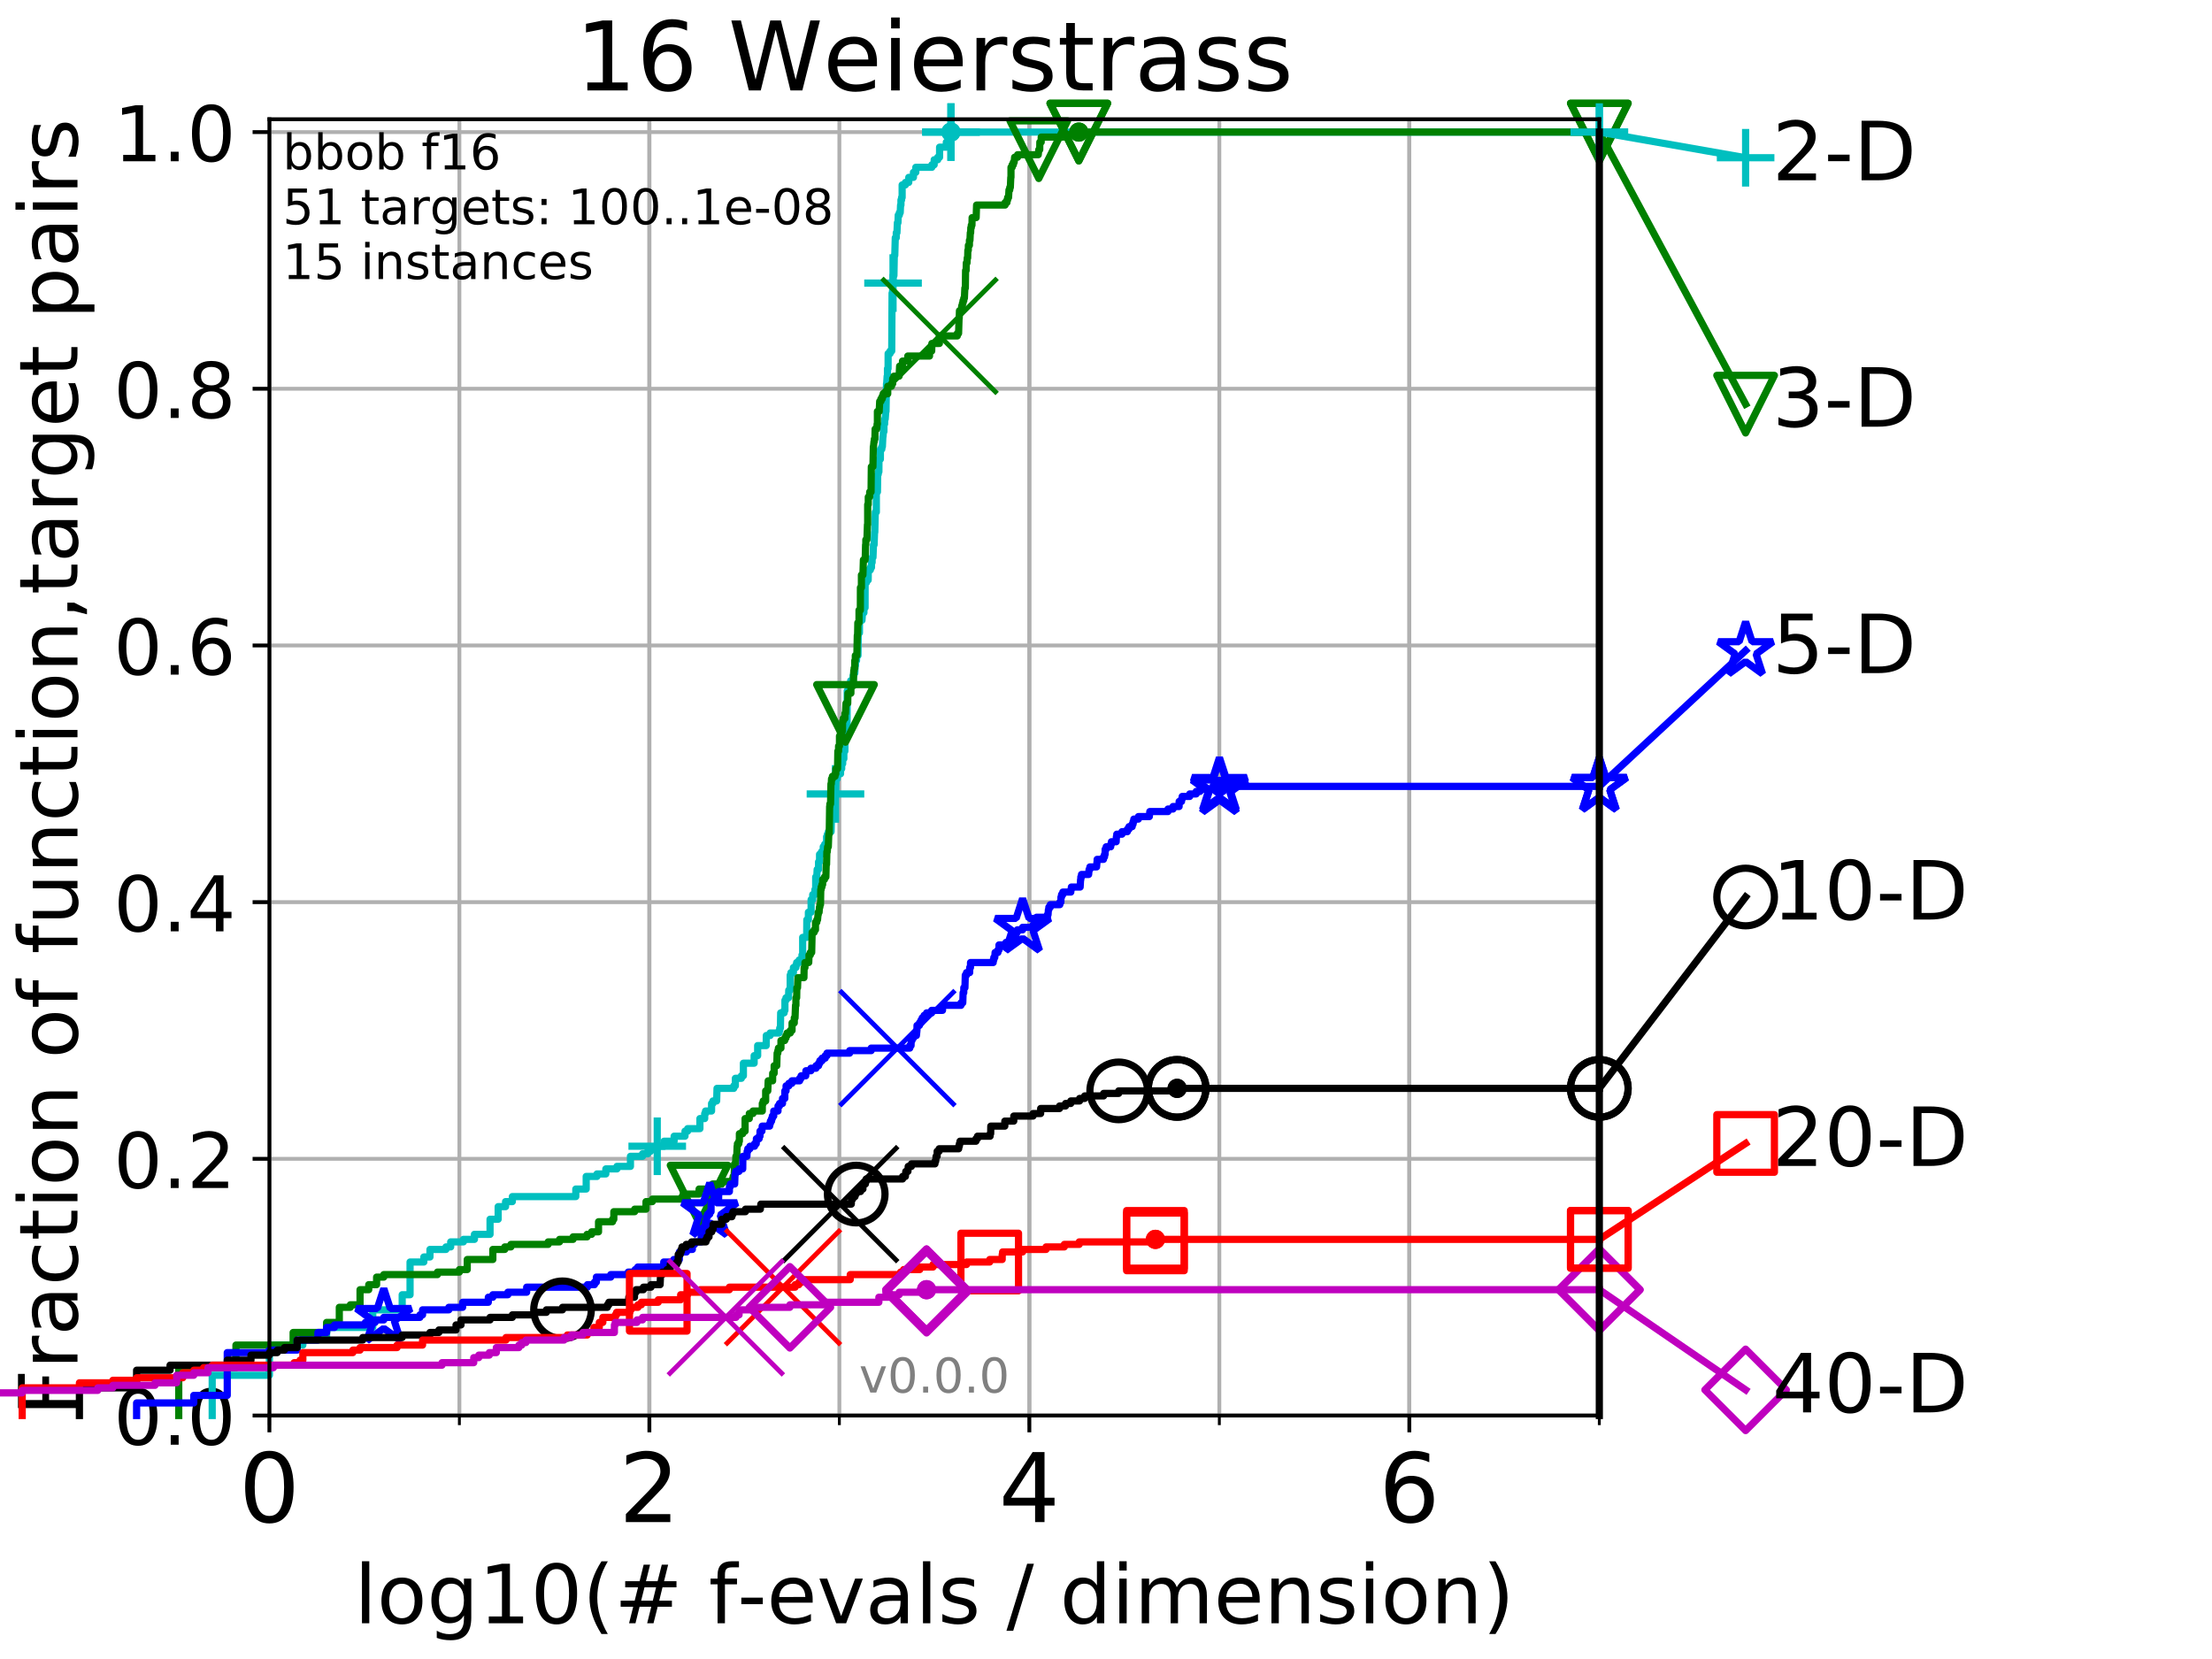 <?xml version="1.0" encoding="utf-8" standalone="no"?>
<!DOCTYPE svg PUBLIC "-//W3C//DTD SVG 1.1//EN"
  "http://www.w3.org/Graphics/SVG/1.1/DTD/svg11.dtd">
<!-- Created with matplotlib (http://matplotlib.org/) -->
<svg height="345.6pt" version="1.1" viewBox="0 0 460.8 345.6" width="460.8pt" xmlns="http://www.w3.org/2000/svg" xmlns:xlink="http://www.w3.org/1999/xlink">
 <defs>
  <style type="text/css">
*{stroke-linecap:butt;stroke-linejoin:round;}
  </style>
 </defs>
 <g id="figure_1">
  <g id="patch_1">
   <path d="M 0 345.6 
L 460.8 345.6 
L 460.8 0 
L 0 0 
z
" style="fill:#ffffff;"/>
  </g>
  <g id="axes_1">
   <g id="patch_2">
    <path d="M 56.12 294.88 
L 333.168 294.88 
L 333.168 24.84 
L 56.12 24.84 
z
" style="fill:#ffffff;"/>
   </g>
   <g id="matplotlib.axis_1">
    <g id="xtick_1">
     <g id="line2d_1">
      <path clip-path="url(#pae1bfd2e81)" d="M 56.12 294.88 
L 56.12 24.84 
" style="fill:none;stroke:#b0b0b0;stroke-linecap:square;stroke-width:0.8;"/>
     </g>
     <g id="line2d_2">
      <defs>
       <path d="M 0 0 
L 0 3.5 
" id="mee08ba7e9f" style="stroke:#000000;stroke-width:0.8;"/>
      </defs>
      <g>
       <use style="stroke:#000000;stroke-width:0.8;" x="56.12" xlink:href="#mee08ba7e9f" y="294.88"/>
      </g>
     </g>
     <g id="text_1">
      <!-- 0 -->
      <defs>
       <path d="M 31.781 66.406 
Q 24.172 66.406 20.328 58.906 
Q 16.5 51.422 16.5 36.375 
Q 16.5 21.391 20.328 13.891 
Q 24.172 6.391 31.781 6.391 
Q 39.453 6.391 43.281 13.891 
Q 47.125 21.391 47.125 36.375 
Q 47.125 51.422 43.281 58.906 
Q 39.453 66.406 31.781 66.406 
z
M 31.781 74.219 
Q 44.047 74.219 50.516 64.516 
Q 56.984 54.828 56.984 36.375 
Q 56.984 17.969 50.516 8.266 
Q 44.047 -1.422 31.781 -1.422 
Q 19.531 -1.422 13.062 8.266 
Q 6.594 17.969 6.594 36.375 
Q 6.594 54.828 13.062 64.516 
Q 19.531 74.219 31.781 74.219 
z
" id="DejaVuSans-30"/>
      </defs>
      <g transform="translate(49.758 317.077)scale(0.2 -0.2)">
       <use xlink:href="#DejaVuSans-30"/>
      </g>
     </g>
    </g>
    <g id="xtick_2">
     <g id="line2d_3">
      <path clip-path="url(#pae1bfd2e81)" d="M 135.277 294.88 
L 135.277 24.84 
" style="fill:none;stroke:#b0b0b0;stroke-linecap:square;stroke-width:0.8;"/>
     </g>
     <g id="line2d_4">
      <g>
       <use style="stroke:#000000;stroke-width:0.8;" x="135.277" xlink:href="#mee08ba7e9f" y="294.88"/>
      </g>
     </g>
     <g id="text_2">
      <!-- 2 -->
      <defs>
       <path d="M 19.188 8.297 
L 53.609 8.297 
L 53.609 0 
L 7.328 0 
L 7.328 8.297 
Q 12.938 14.109 22.625 23.891 
Q 32.328 33.688 34.812 36.531 
Q 39.547 41.844 41.422 45.531 
Q 43.312 49.219 43.312 52.781 
Q 43.312 58.594 39.234 62.25 
Q 35.156 65.922 28.609 65.922 
Q 23.969 65.922 18.812 64.312 
Q 13.672 62.703 7.812 59.422 
L 7.812 69.391 
Q 13.766 71.781 18.938 73 
Q 24.125 74.219 28.422 74.219 
Q 39.75 74.219 46.484 68.547 
Q 53.219 62.891 53.219 53.422 
Q 53.219 48.922 51.531 44.891 
Q 49.859 40.875 45.406 35.406 
Q 44.188 33.984 37.641 27.219 
Q 31.109 20.453 19.188 8.297 
z
" id="DejaVuSans-32"/>
      </defs>
      <g transform="translate(128.914 317.077)scale(0.2 -0.2)">
       <use xlink:href="#DejaVuSans-32"/>
      </g>
     </g>
    </g>
    <g id="xtick_3">
     <g id="line2d_5">
      <path clip-path="url(#pae1bfd2e81)" d="M 214.433 294.88 
L 214.433 24.84 
" style="fill:none;stroke:#b0b0b0;stroke-linecap:square;stroke-width:0.8;"/>
     </g>
     <g id="line2d_6">
      <g>
       <use style="stroke:#000000;stroke-width:0.8;" x="214.433" xlink:href="#mee08ba7e9f" y="294.88"/>
      </g>
     </g>
     <g id="text_3">
      <!-- 4 -->
      <defs>
       <path d="M 37.797 64.312 
L 12.891 25.391 
L 37.797 25.391 
z
M 35.203 72.906 
L 47.609 72.906 
L 47.609 25.391 
L 58.016 25.391 
L 58.016 17.188 
L 47.609 17.188 
L 47.609 0 
L 37.797 0 
L 37.797 17.188 
L 4.891 17.188 
L 4.891 26.703 
z
" id="DejaVuSans-34"/>
      </defs>
      <g transform="translate(208.071 317.077)scale(0.2 -0.2)">
       <use xlink:href="#DejaVuSans-34"/>
      </g>
     </g>
    </g>
    <g id="xtick_4">
     <g id="line2d_7">
      <path clip-path="url(#pae1bfd2e81)" d="M 293.59 294.88 
L 293.59 24.84 
" style="fill:none;stroke:#b0b0b0;stroke-linecap:square;stroke-width:0.8;"/>
     </g>
     <g id="line2d_8">
      <g>
       <use style="stroke:#000000;stroke-width:0.8;" x="293.59" xlink:href="#mee08ba7e9f" y="294.88"/>
      </g>
     </g>
     <g id="text_4">
      <!-- 6 -->
      <defs>
       <path d="M 33.016 40.375 
Q 26.375 40.375 22.484 35.828 
Q 18.609 31.297 18.609 23.391 
Q 18.609 15.531 22.484 10.953 
Q 26.375 6.391 33.016 6.391 
Q 39.656 6.391 43.531 10.953 
Q 47.406 15.531 47.406 23.391 
Q 47.406 31.297 43.531 35.828 
Q 39.656 40.375 33.016 40.375 
z
M 52.594 71.297 
L 52.594 62.312 
Q 48.875 64.062 45.094 64.984 
Q 41.312 65.922 37.594 65.922 
Q 27.828 65.922 22.672 59.328 
Q 17.531 52.734 16.797 39.406 
Q 19.672 43.656 24.016 45.922 
Q 28.375 48.188 33.594 48.188 
Q 44.578 48.188 50.953 41.516 
Q 57.328 34.859 57.328 23.391 
Q 57.328 12.156 50.688 5.359 
Q 44.047 -1.422 33.016 -1.422 
Q 20.359 -1.422 13.672 8.266 
Q 6.984 17.969 6.984 36.375 
Q 6.984 53.656 15.188 63.938 
Q 23.391 74.219 37.203 74.219 
Q 40.922 74.219 44.703 73.484 
Q 48.484 72.75 52.594 71.297 
z
" id="DejaVuSans-36"/>
      </defs>
      <g transform="translate(287.227 317.077)scale(0.2 -0.2)">
       <use xlink:href="#DejaVuSans-36"/>
      </g>
     </g>
    </g>
    <g id="xtick_5">
     <g id="line2d_9">
      <path clip-path="url(#pae1bfd2e81)" d="M 56.12 294.88 
L 56.12 24.84 
" style="fill:none;stroke:#b0b0b0;stroke-linecap:square;stroke-width:0.8;"/>
     </g>
     <g id="line2d_10">
      <defs>
       <path d="M 0 0 
L 0 2 
" id="m3379dd3a86" style="stroke:#000000;stroke-width:0.6;"/>
      </defs>
      <g>
       <use style="stroke:#000000;stroke-width:0.6;" x="56.12" xlink:href="#m3379dd3a86" y="294.88"/>
      </g>
     </g>
    </g>
    <g id="xtick_6">
     <g id="line2d_11">
      <path clip-path="url(#pae1bfd2e81)" d="M 95.698 294.88 
L 95.698 24.84 
" style="fill:none;stroke:#b0b0b0;stroke-linecap:square;stroke-width:0.8;"/>
     </g>
     <g id="line2d_12">
      <g>
       <use style="stroke:#000000;stroke-width:0.6;" x="95.698" xlink:href="#m3379dd3a86" y="294.88"/>
      </g>
     </g>
    </g>
    <g id="xtick_7">
     <g id="line2d_13">
      <path clip-path="url(#pae1bfd2e81)" d="M 135.277 294.88 
L 135.277 24.84 
" style="fill:none;stroke:#b0b0b0;stroke-linecap:square;stroke-width:0.8;"/>
     </g>
     <g id="line2d_14">
      <g>
       <use style="stroke:#000000;stroke-width:0.6;" x="135.277" xlink:href="#m3379dd3a86" y="294.88"/>
      </g>
     </g>
    </g>
    <g id="xtick_8">
     <g id="line2d_15">
      <path clip-path="url(#pae1bfd2e81)" d="M 174.855 294.88 
L 174.855 24.84 
" style="fill:none;stroke:#b0b0b0;stroke-linecap:square;stroke-width:0.8;"/>
     </g>
     <g id="line2d_16">
      <g>
       <use style="stroke:#000000;stroke-width:0.6;" x="174.855" xlink:href="#m3379dd3a86" y="294.88"/>
      </g>
     </g>
    </g>
    <g id="xtick_9">
     <g id="line2d_17">
      <path clip-path="url(#pae1bfd2e81)" d="M 214.433 294.88 
L 214.433 24.84 
" style="fill:none;stroke:#b0b0b0;stroke-linecap:square;stroke-width:0.8;"/>
     </g>
     <g id="line2d_18">
      <g>
       <use style="stroke:#000000;stroke-width:0.6;" x="214.433" xlink:href="#m3379dd3a86" y="294.88"/>
      </g>
     </g>
    </g>
    <g id="xtick_10">
     <g id="line2d_19">
      <path clip-path="url(#pae1bfd2e81)" d="M 254.011 294.88 
L 254.011 24.84 
" style="fill:none;stroke:#b0b0b0;stroke-linecap:square;stroke-width:0.8;"/>
     </g>
     <g id="line2d_20">
      <g>
       <use style="stroke:#000000;stroke-width:0.6;" x="254.011" xlink:href="#m3379dd3a86" y="294.88"/>
      </g>
     </g>
    </g>
    <g id="xtick_11">
     <g id="line2d_21">
      <path clip-path="url(#pae1bfd2e81)" d="M 293.59 294.88 
L 293.59 24.84 
" style="fill:none;stroke:#b0b0b0;stroke-linecap:square;stroke-width:0.8;"/>
     </g>
     <g id="line2d_22">
      <g>
       <use style="stroke:#000000;stroke-width:0.6;" x="293.59" xlink:href="#m3379dd3a86" y="294.88"/>
      </g>
     </g>
    </g>
    <g id="xtick_12">
     <g id="line2d_23">
      <path clip-path="url(#pae1bfd2e81)" d="M 333.168 294.88 
L 333.168 24.84 
" style="fill:none;stroke:#b0b0b0;stroke-linecap:square;stroke-width:0.8;"/>
     </g>
     <g id="line2d_24">
      <g>
       <use style="stroke:#000000;stroke-width:0.6;" x="333.168" xlink:href="#m3379dd3a86" y="294.88"/>
      </g>
     </g>
    </g>
    <g id="text_5">
     <!-- log10(# f-evals / dimension) -->
     <defs>
      <path d="M 9.422 75.984 
L 18.406 75.984 
L 18.406 0 
L 9.422 0 
z
" id="DejaVuSans-6c"/>
      <path d="M 30.609 48.391 
Q 23.391 48.391 19.188 42.75 
Q 14.984 37.109 14.984 27.297 
Q 14.984 17.484 19.156 11.844 
Q 23.344 6.203 30.609 6.203 
Q 37.797 6.203 41.984 11.859 
Q 46.188 17.531 46.188 27.297 
Q 46.188 37.016 41.984 42.703 
Q 37.797 48.391 30.609 48.391 
z
M 30.609 56 
Q 42.328 56 49.016 48.375 
Q 55.719 40.766 55.719 27.297 
Q 55.719 13.875 49.016 6.219 
Q 42.328 -1.422 30.609 -1.422 
Q 18.844 -1.422 12.172 6.219 
Q 5.516 13.875 5.516 27.297 
Q 5.516 40.766 12.172 48.375 
Q 18.844 56 30.609 56 
z
" id="DejaVuSans-6f"/>
      <path d="M 45.406 27.984 
Q 45.406 37.75 41.375 43.109 
Q 37.359 48.484 30.078 48.484 
Q 22.859 48.484 18.828 43.109 
Q 14.797 37.75 14.797 27.984 
Q 14.797 18.266 18.828 12.891 
Q 22.859 7.516 30.078 7.516 
Q 37.359 7.516 41.375 12.891 
Q 45.406 18.266 45.406 27.984 
z
M 54.391 6.781 
Q 54.391 -7.172 48.188 -13.984 
Q 42 -20.797 29.203 -20.797 
Q 24.469 -20.797 20.266 -20.094 
Q 16.062 -19.391 12.109 -17.922 
L 12.109 -9.188 
Q 16.062 -11.328 19.922 -12.344 
Q 23.781 -13.375 27.781 -13.375 
Q 36.625 -13.375 41.016 -8.766 
Q 45.406 -4.156 45.406 5.172 
L 45.406 9.625 
Q 42.625 4.781 38.281 2.391 
Q 33.938 0 27.875 0 
Q 17.828 0 11.672 7.656 
Q 5.516 15.328 5.516 27.984 
Q 5.516 40.672 11.672 48.328 
Q 17.828 56 27.875 56 
Q 33.938 56 38.281 53.609 
Q 42.625 51.219 45.406 46.391 
L 45.406 54.688 
L 54.391 54.688 
z
" id="DejaVuSans-67"/>
      <path d="M 12.406 8.297 
L 28.516 8.297 
L 28.516 63.922 
L 10.984 60.406 
L 10.984 69.391 
L 28.422 72.906 
L 38.281 72.906 
L 38.281 8.297 
L 54.391 8.297 
L 54.391 0 
L 12.406 0 
z
" id="DejaVuSans-31"/>
      <path d="M 31 75.875 
Q 24.469 64.656 21.281 53.656 
Q 18.109 42.672 18.109 31.391 
Q 18.109 20.125 21.312 9.062 
Q 24.516 -2 31 -13.188 
L 23.188 -13.188 
Q 15.875 -1.703 12.234 9.375 
Q 8.594 20.453 8.594 31.391 
Q 8.594 42.281 12.203 53.312 
Q 15.828 64.359 23.188 75.875 
z
" id="DejaVuSans-28"/>
      <path d="M 51.125 44 
L 36.922 44 
L 32.812 27.688 
L 47.125 27.688 
z
M 43.797 71.781 
L 38.719 51.516 
L 52.984 51.516 
L 58.109 71.781 
L 65.922 71.781 
L 60.891 51.516 
L 76.125 51.516 
L 76.125 44 
L 58.984 44 
L 54.984 27.688 
L 70.516 27.688 
L 70.516 20.219 
L 53.078 20.219 
L 48 0 
L 40.188 0 
L 45.219 20.219 
L 30.906 20.219 
L 25.875 0 
L 18.016 0 
L 23.094 20.219 
L 7.719 20.219 
L 7.719 27.688 
L 24.906 27.688 
L 29 44 
L 13.281 44 
L 13.281 51.516 
L 30.906 51.516 
L 35.891 71.781 
z
" id="DejaVuSans-23"/>
      <path id="DejaVuSans-20"/>
      <path d="M 37.109 75.984 
L 37.109 68.5 
L 28.516 68.5 
Q 23.688 68.5 21.797 66.547 
Q 19.922 64.594 19.922 59.516 
L 19.922 54.688 
L 34.719 54.688 
L 34.719 47.703 
L 19.922 47.703 
L 19.922 0 
L 10.891 0 
L 10.891 47.703 
L 2.297 47.703 
L 2.297 54.688 
L 10.891 54.688 
L 10.891 58.5 
Q 10.891 67.625 15.141 71.797 
Q 19.391 75.984 28.609 75.984 
z
" id="DejaVuSans-66"/>
      <path d="M 4.891 31.391 
L 31.203 31.391 
L 31.203 23.391 
L 4.891 23.391 
z
" id="DejaVuSans-2d"/>
      <path d="M 56.203 29.594 
L 56.203 25.203 
L 14.891 25.203 
Q 15.484 15.922 20.484 11.062 
Q 25.484 6.203 34.422 6.203 
Q 39.594 6.203 44.453 7.469 
Q 49.312 8.734 54.109 11.281 
L 54.109 2.781 
Q 49.266 0.734 44.188 -0.344 
Q 39.109 -1.422 33.891 -1.422 
Q 20.797 -1.422 13.156 6.188 
Q 5.516 13.812 5.516 26.812 
Q 5.516 40.234 12.766 48.109 
Q 20.016 56 32.328 56 
Q 43.359 56 49.781 48.891 
Q 56.203 41.797 56.203 29.594 
z
M 47.219 32.234 
Q 47.125 39.594 43.094 43.984 
Q 39.062 48.391 32.422 48.391 
Q 24.906 48.391 20.391 44.141 
Q 15.875 39.891 15.188 32.172 
z
" id="DejaVuSans-65"/>
      <path d="M 2.984 54.688 
L 12.5 54.688 
L 29.594 8.797 
L 46.688 54.688 
L 56.203 54.688 
L 35.688 0 
L 23.484 0 
z
" id="DejaVuSans-76"/>
      <path d="M 34.281 27.484 
Q 23.391 27.484 19.188 25 
Q 14.984 22.516 14.984 16.5 
Q 14.984 11.719 18.141 8.906 
Q 21.297 6.109 26.703 6.109 
Q 34.188 6.109 38.703 11.406 
Q 43.219 16.703 43.219 25.484 
L 43.219 27.484 
z
M 52.203 31.203 
L 52.203 0 
L 43.219 0 
L 43.219 8.297 
Q 40.141 3.328 35.547 0.953 
Q 30.953 -1.422 24.312 -1.422 
Q 15.922 -1.422 10.953 3.297 
Q 6 8.016 6 15.922 
Q 6 25.141 12.172 29.828 
Q 18.359 34.516 30.609 34.516 
L 43.219 34.516 
L 43.219 35.406 
Q 43.219 41.609 39.141 45 
Q 35.062 48.391 27.688 48.391 
Q 23 48.391 18.547 47.266 
Q 14.109 46.141 10.016 43.891 
L 10.016 52.203 
Q 14.938 54.109 19.578 55.047 
Q 24.219 56 28.609 56 
Q 40.484 56 46.344 49.844 
Q 52.203 43.703 52.203 31.203 
z
" id="DejaVuSans-61"/>
      <path d="M 44.281 53.078 
L 44.281 44.578 
Q 40.484 46.531 36.375 47.5 
Q 32.281 48.484 27.875 48.484 
Q 21.188 48.484 17.844 46.438 
Q 14.5 44.391 14.5 40.281 
Q 14.5 37.156 16.891 35.375 
Q 19.281 33.594 26.516 31.984 
L 29.594 31.297 
Q 39.156 29.25 43.188 25.516 
Q 47.219 21.781 47.219 15.094 
Q 47.219 7.469 41.188 3.016 
Q 35.156 -1.422 24.609 -1.422 
Q 20.219 -1.422 15.453 -0.562 
Q 10.688 0.297 5.422 2 
L 5.422 11.281 
Q 10.406 8.688 15.234 7.391 
Q 20.062 6.109 24.812 6.109 
Q 31.156 6.109 34.562 8.281 
Q 37.984 10.453 37.984 14.406 
Q 37.984 18.062 35.516 20.016 
Q 33.062 21.969 24.703 23.781 
L 21.578 24.516 
Q 13.234 26.266 9.516 29.906 
Q 5.812 33.547 5.812 39.891 
Q 5.812 47.609 11.281 51.797 
Q 16.75 56 26.812 56 
Q 31.781 56 36.172 55.266 
Q 40.578 54.547 44.281 53.078 
z
" id="DejaVuSans-73"/>
      <path d="M 25.391 72.906 
L 33.688 72.906 
L 8.297 -9.281 
L 0 -9.281 
z
" id="DejaVuSans-2f"/>
      <path d="M 45.406 46.391 
L 45.406 75.984 
L 54.391 75.984 
L 54.391 0 
L 45.406 0 
L 45.406 8.203 
Q 42.578 3.328 38.25 0.953 
Q 33.938 -1.422 27.875 -1.422 
Q 17.969 -1.422 11.734 6.484 
Q 5.516 14.406 5.516 27.297 
Q 5.516 40.188 11.734 48.094 
Q 17.969 56 27.875 56 
Q 33.938 56 38.25 53.625 
Q 42.578 51.266 45.406 46.391 
z
M 14.797 27.297 
Q 14.797 17.391 18.875 11.75 
Q 22.953 6.109 30.078 6.109 
Q 37.203 6.109 41.297 11.75 
Q 45.406 17.391 45.406 27.297 
Q 45.406 37.203 41.297 42.844 
Q 37.203 48.484 30.078 48.484 
Q 22.953 48.484 18.875 42.844 
Q 14.797 37.203 14.797 27.297 
z
" id="DejaVuSans-64"/>
      <path d="M 9.422 54.688 
L 18.406 54.688 
L 18.406 0 
L 9.422 0 
z
M 9.422 75.984 
L 18.406 75.984 
L 18.406 64.594 
L 9.422 64.594 
z
" id="DejaVuSans-69"/>
      <path d="M 52 44.188 
Q 55.375 50.25 60.062 53.125 
Q 64.75 56 71.094 56 
Q 79.641 56 84.281 50.016 
Q 88.922 44.047 88.922 33.016 
L 88.922 0 
L 79.891 0 
L 79.891 32.719 
Q 79.891 40.578 77.094 44.375 
Q 74.312 48.188 68.609 48.188 
Q 61.625 48.188 57.562 43.547 
Q 53.516 38.922 53.516 30.906 
L 53.516 0 
L 44.484 0 
L 44.484 32.719 
Q 44.484 40.625 41.703 44.406 
Q 38.922 48.188 33.109 48.188 
Q 26.219 48.188 22.156 43.531 
Q 18.109 38.875 18.109 30.906 
L 18.109 0 
L 9.078 0 
L 9.078 54.688 
L 18.109 54.688 
L 18.109 46.188 
Q 21.188 51.219 25.484 53.609 
Q 29.781 56 35.688 56 
Q 41.656 56 45.828 52.969 
Q 50 49.953 52 44.188 
z
" id="DejaVuSans-6d"/>
      <path d="M 54.891 33.016 
L 54.891 0 
L 45.906 0 
L 45.906 32.719 
Q 45.906 40.484 42.875 44.328 
Q 39.844 48.188 33.797 48.188 
Q 26.516 48.188 22.312 43.547 
Q 18.109 38.922 18.109 30.906 
L 18.109 0 
L 9.078 0 
L 9.078 54.688 
L 18.109 54.688 
L 18.109 46.188 
Q 21.344 51.125 25.703 53.562 
Q 30.078 56 35.797 56 
Q 45.219 56 50.047 50.172 
Q 54.891 44.344 54.891 33.016 
z
" id="DejaVuSans-6e"/>
      <path d="M 8.016 75.875 
L 15.828 75.875 
Q 23.141 64.359 26.781 53.312 
Q 30.422 42.281 30.422 31.391 
Q 30.422 20.453 26.781 9.375 
Q 23.141 -1.703 15.828 -13.188 
L 8.016 -13.188 
Q 14.5 -2 17.703 9.062 
Q 20.906 20.125 20.906 31.391 
Q 20.906 42.672 17.703 53.656 
Q 14.5 64.656 8.016 75.875 
z
" id="DejaVuSans-29"/>
     </defs>
     <g transform="translate(73.803 338.154)scale(0.17 -0.17)">
      <use xlink:href="#DejaVuSans-6c"/>
      <use x="27.783" xlink:href="#DejaVuSans-6f"/>
      <use x="88.965" xlink:href="#DejaVuSans-67"/>
      <use x="152.441" xlink:href="#DejaVuSans-31"/>
      <use x="216.064" xlink:href="#DejaVuSans-30"/>
      <use x="279.688" xlink:href="#DejaVuSans-28"/>
      <use x="318.701" xlink:href="#DejaVuSans-23"/>
      <use x="402.49" xlink:href="#DejaVuSans-20"/>
      <use x="434.277" xlink:href="#DejaVuSans-66"/>
      <use x="469.404" xlink:href="#DejaVuSans-2d"/>
      <use x="505.488" xlink:href="#DejaVuSans-65"/>
      <use x="567.012" xlink:href="#DejaVuSans-76"/>
      <use x="626.191" xlink:href="#DejaVuSans-61"/>
      <use x="687.471" xlink:href="#DejaVuSans-6c"/>
      <use x="715.254" xlink:href="#DejaVuSans-73"/>
      <use x="767.354" xlink:href="#DejaVuSans-20"/>
      <use x="799.141" xlink:href="#DejaVuSans-2f"/>
      <use x="832.832" xlink:href="#DejaVuSans-20"/>
      <use x="864.619" xlink:href="#DejaVuSans-64"/>
      <use x="928.096" xlink:href="#DejaVuSans-69"/>
      <use x="955.879" xlink:href="#DejaVuSans-6d"/>
      <use x="1053.291" xlink:href="#DejaVuSans-65"/>
      <use x="1114.814" xlink:href="#DejaVuSans-6e"/>
      <use x="1178.193" xlink:href="#DejaVuSans-73"/>
      <use x="1230.293" xlink:href="#DejaVuSans-69"/>
      <use x="1258.076" xlink:href="#DejaVuSans-6f"/>
      <use x="1319.258" xlink:href="#DejaVuSans-6e"/>
      <use x="1382.637" xlink:href="#DejaVuSans-29"/>
     </g>
    </g>
   </g>
   <g id="matplotlib.axis_2">
    <g id="ytick_1">
     <g id="line2d_25">
      <path clip-path="url(#pae1bfd2e81)" d="M 56.12 294.88 
L 333.168 294.88 
" style="fill:none;stroke:#b0b0b0;stroke-linecap:square;stroke-width:0.8;"/>
     </g>
     <g id="line2d_26">
      <defs>
       <path d="M 0 0 
L -3.5 0 
" id="mb2e05510c8" style="stroke:#000000;stroke-width:0.8;"/>
      </defs>
      <g>
       <use style="stroke:#000000;stroke-width:0.8;" x="56.12" xlink:href="#mb2e05510c8" y="294.88"/>
      </g>
     </g>
     <g id="text_6">
      <!-- 0.0 -->
      <defs>
       <path d="M 10.688 12.406 
L 21 12.406 
L 21 0 
L 10.688 0 
z
" id="DejaVuSans-2e"/>
      </defs>
      <g transform="translate(23.675 300.959)scale(0.16 -0.16)">
       <use xlink:href="#DejaVuSans-30"/>
       <use x="63.623" xlink:href="#DejaVuSans-2e"/>
       <use x="95.41" xlink:href="#DejaVuSans-30"/>
      </g>
     </g>
    </g>
    <g id="ytick_2">
     <g id="line2d_27">
      <path clip-path="url(#pae1bfd2e81)" d="M 56.12 241.407 
L 333.168 241.407 
" style="fill:none;stroke:#b0b0b0;stroke-linecap:square;stroke-width:0.8;"/>
     </g>
     <g id="line2d_28">
      <g>
       <use style="stroke:#000000;stroke-width:0.8;" x="56.12" xlink:href="#mb2e05510c8" y="241.407"/>
      </g>
     </g>
     <g id="text_7">
      <!-- 0.2 -->
      <g transform="translate(23.675 247.485)scale(0.16 -0.16)">
       <use xlink:href="#DejaVuSans-30"/>
       <use x="63.623" xlink:href="#DejaVuSans-2e"/>
       <use x="95.41" xlink:href="#DejaVuSans-32"/>
      </g>
     </g>
    </g>
    <g id="ytick_3">
     <g id="line2d_29">
      <path clip-path="url(#pae1bfd2e81)" d="M 56.12 187.933 
L 333.168 187.933 
" style="fill:none;stroke:#b0b0b0;stroke-linecap:square;stroke-width:0.8;"/>
     </g>
     <g id="line2d_30">
      <g>
       <use style="stroke:#000000;stroke-width:0.8;" x="56.12" xlink:href="#mb2e05510c8" y="187.933"/>
      </g>
     </g>
     <g id="text_8">
      <!-- 0.4 -->
      <g transform="translate(23.675 194.012)scale(0.16 -0.16)">
       <use xlink:href="#DejaVuSans-30"/>
       <use x="63.623" xlink:href="#DejaVuSans-2e"/>
       <use x="95.41" xlink:href="#DejaVuSans-34"/>
      </g>
     </g>
    </g>
    <g id="ytick_4">
     <g id="line2d_31">
      <path clip-path="url(#pae1bfd2e81)" d="M 56.12 134.46 
L 333.168 134.46 
" style="fill:none;stroke:#b0b0b0;stroke-linecap:square;stroke-width:0.8;"/>
     </g>
     <g id="line2d_32">
      <g>
       <use style="stroke:#000000;stroke-width:0.8;" x="56.12" xlink:href="#mb2e05510c8" y="134.46"/>
      </g>
     </g>
     <g id="text_9">
      <!-- 0.6 -->
      <g transform="translate(23.675 140.539)scale(0.16 -0.16)">
       <use xlink:href="#DejaVuSans-30"/>
       <use x="63.623" xlink:href="#DejaVuSans-2e"/>
       <use x="95.41" xlink:href="#DejaVuSans-36"/>
      </g>
     </g>
    </g>
    <g id="ytick_5">
     <g id="line2d_33">
      <path clip-path="url(#pae1bfd2e81)" d="M 56.12 80.987 
L 333.168 80.987 
" style="fill:none;stroke:#b0b0b0;stroke-linecap:square;stroke-width:0.8;"/>
     </g>
     <g id="line2d_34">
      <g>
       <use style="stroke:#000000;stroke-width:0.8;" x="56.12" xlink:href="#mb2e05510c8" y="80.987"/>
      </g>
     </g>
     <g id="text_10">
      <!-- 0.8 -->
      <defs>
       <path d="M 31.781 34.625 
Q 24.75 34.625 20.719 30.859 
Q 16.703 27.094 16.703 20.516 
Q 16.703 13.922 20.719 10.156 
Q 24.75 6.391 31.781 6.391 
Q 38.812 6.391 42.859 10.172 
Q 46.922 13.969 46.922 20.516 
Q 46.922 27.094 42.891 30.859 
Q 38.875 34.625 31.781 34.625 
z
M 21.922 38.812 
Q 15.578 40.375 12.031 44.719 
Q 8.5 49.078 8.5 55.328 
Q 8.5 64.062 14.719 69.141 
Q 20.953 74.219 31.781 74.219 
Q 42.672 74.219 48.875 69.141 
Q 55.078 64.062 55.078 55.328 
Q 55.078 49.078 51.531 44.719 
Q 48 40.375 41.703 38.812 
Q 48.828 37.156 52.797 32.312 
Q 56.781 27.484 56.781 20.516 
Q 56.781 9.906 50.312 4.234 
Q 43.844 -1.422 31.781 -1.422 
Q 19.734 -1.422 13.25 4.234 
Q 6.781 9.906 6.781 20.516 
Q 6.781 27.484 10.781 32.312 
Q 14.797 37.156 21.922 38.812 
z
M 18.312 54.391 
Q 18.312 48.734 21.844 45.562 
Q 25.391 42.391 31.781 42.391 
Q 38.141 42.391 41.719 45.562 
Q 45.312 48.734 45.312 54.391 
Q 45.312 60.062 41.719 63.234 
Q 38.141 66.406 31.781 66.406 
Q 25.391 66.406 21.844 63.234 
Q 18.312 60.062 18.312 54.391 
z
" id="DejaVuSans-38"/>
      </defs>
      <g transform="translate(23.675 87.066)scale(0.16 -0.16)">
       <use xlink:href="#DejaVuSans-30"/>
       <use x="63.623" xlink:href="#DejaVuSans-2e"/>
       <use x="95.41" xlink:href="#DejaVuSans-38"/>
      </g>
     </g>
    </g>
    <g id="ytick_6">
     <g id="line2d_35">
      <path clip-path="url(#pae1bfd2e81)" d="M 56.12 27.514 
L 333.168 27.514 
" style="fill:none;stroke:#b0b0b0;stroke-linecap:square;stroke-width:0.8;"/>
     </g>
     <g id="line2d_36">
      <g>
       <use style="stroke:#000000;stroke-width:0.8;" x="56.12" xlink:href="#mb2e05510c8" y="27.514"/>
      </g>
     </g>
     <g id="text_11">
      <!-- 1.0 -->
      <g transform="translate(23.675 33.592)scale(0.16 -0.16)">
       <use xlink:href="#DejaVuSans-31"/>
       <use x="63.623" xlink:href="#DejaVuSans-2e"/>
       <use x="95.41" xlink:href="#DejaVuSans-30"/>
      </g>
     </g>
    </g>
    <g id="text_12">
     <!-- Fraction of function,target pairs -->
     <defs>
      <path d="M 9.812 72.906 
L 51.703 72.906 
L 51.703 64.594 
L 19.672 64.594 
L 19.672 43.109 
L 48.578 43.109 
L 48.578 34.812 
L 19.672 34.812 
L 19.672 0 
L 9.812 0 
z
" id="DejaVuSans-46"/>
      <path d="M 41.109 46.297 
Q 39.594 47.172 37.812 47.578 
Q 36.031 48 33.891 48 
Q 26.266 48 22.188 43.047 
Q 18.109 38.094 18.109 28.812 
L 18.109 0 
L 9.078 0 
L 9.078 54.688 
L 18.109 54.688 
L 18.109 46.188 
Q 20.953 51.172 25.484 53.578 
Q 30.031 56 36.531 56 
Q 37.453 56 38.578 55.875 
Q 39.703 55.766 41.062 55.516 
z
" id="DejaVuSans-72"/>
      <path d="M 48.781 52.594 
L 48.781 44.188 
Q 44.969 46.297 41.141 47.344 
Q 37.312 48.391 33.406 48.391 
Q 24.656 48.391 19.812 42.844 
Q 14.984 37.312 14.984 27.297 
Q 14.984 17.281 19.812 11.734 
Q 24.656 6.203 33.406 6.203 
Q 37.312 6.203 41.141 7.25 
Q 44.969 8.297 48.781 10.406 
L 48.781 2.094 
Q 45.016 0.344 40.984 -0.531 
Q 36.969 -1.422 32.422 -1.422 
Q 20.062 -1.422 12.781 6.344 
Q 5.516 14.109 5.516 27.297 
Q 5.516 40.672 12.859 48.328 
Q 20.219 56 33.016 56 
Q 37.156 56 41.109 55.141 
Q 45.062 54.297 48.781 52.594 
z
" id="DejaVuSans-63"/>
      <path d="M 18.312 70.219 
L 18.312 54.688 
L 36.812 54.688 
L 36.812 47.703 
L 18.312 47.703 
L 18.312 18.016 
Q 18.312 11.328 20.141 9.422 
Q 21.969 7.516 27.594 7.516 
L 36.812 7.516 
L 36.812 0 
L 27.594 0 
Q 17.188 0 13.234 3.875 
Q 9.281 7.766 9.281 18.016 
L 9.281 47.703 
L 2.688 47.703 
L 2.688 54.688 
L 9.281 54.688 
L 9.281 70.219 
z
" id="DejaVuSans-74"/>
      <path d="M 8.5 21.578 
L 8.5 54.688 
L 17.484 54.688 
L 17.484 21.922 
Q 17.484 14.156 20.5 10.266 
Q 23.531 6.391 29.594 6.391 
Q 36.859 6.391 41.078 11.031 
Q 45.312 15.672 45.312 23.688 
L 45.312 54.688 
L 54.297 54.688 
L 54.297 0 
L 45.312 0 
L 45.312 8.406 
Q 42.047 3.422 37.719 1 
Q 33.406 -1.422 27.688 -1.422 
Q 18.266 -1.422 13.375 4.438 
Q 8.5 10.297 8.5 21.578 
z
M 31.109 56 
z
" id="DejaVuSans-75"/>
      <path d="M 11.719 12.406 
L 22.016 12.406 
L 22.016 4 
L 14.016 -11.625 
L 7.719 -11.625 
L 11.719 4 
z
" id="DejaVuSans-2c"/>
      <path d="M 18.109 8.203 
L 18.109 -20.797 
L 9.078 -20.797 
L 9.078 54.688 
L 18.109 54.688 
L 18.109 46.391 
Q 20.953 51.266 25.266 53.625 
Q 29.594 56 35.594 56 
Q 45.562 56 51.781 48.094 
Q 58.016 40.188 58.016 27.297 
Q 58.016 14.406 51.781 6.484 
Q 45.562 -1.422 35.594 -1.422 
Q 29.594 -1.422 25.266 0.953 
Q 20.953 3.328 18.109 8.203 
z
M 48.688 27.297 
Q 48.688 37.203 44.609 42.844 
Q 40.531 48.484 33.406 48.484 
Q 26.266 48.484 22.188 42.844 
Q 18.109 37.203 18.109 27.297 
Q 18.109 17.391 22.188 11.75 
Q 26.266 6.109 33.406 6.109 
Q 40.531 6.109 44.609 11.75 
Q 48.688 17.391 48.688 27.297 
z
" id="DejaVuSans-70"/>
     </defs>
     <g transform="translate(16.14 294.999)rotate(-90)scale(0.17 -0.17)">
      <use xlink:href="#DejaVuSans-46"/>
      <use x="57.41" xlink:href="#DejaVuSans-72"/>
      <use x="98.523" xlink:href="#DejaVuSans-61"/>
      <use x="159.803" xlink:href="#DejaVuSans-63"/>
      <use x="214.783" xlink:href="#DejaVuSans-74"/>
      <use x="253.992" xlink:href="#DejaVuSans-69"/>
      <use x="281.775" xlink:href="#DejaVuSans-6f"/>
      <use x="342.957" xlink:href="#DejaVuSans-6e"/>
      <use x="406.336" xlink:href="#DejaVuSans-20"/>
      <use x="438.123" xlink:href="#DejaVuSans-6f"/>
      <use x="499.305" xlink:href="#DejaVuSans-66"/>
      <use x="534.51" xlink:href="#DejaVuSans-20"/>
      <use x="566.297" xlink:href="#DejaVuSans-66"/>
      <use x="601.502" xlink:href="#DejaVuSans-75"/>
      <use x="664.881" xlink:href="#DejaVuSans-6e"/>
      <use x="728.26" xlink:href="#DejaVuSans-63"/>
      <use x="783.24" xlink:href="#DejaVuSans-74"/>
      <use x="822.449" xlink:href="#DejaVuSans-69"/>
      <use x="850.232" xlink:href="#DejaVuSans-6f"/>
      <use x="911.414" xlink:href="#DejaVuSans-6e"/>
      <use x="974.793" xlink:href="#DejaVuSans-2c"/>
      <use x="1006.58" xlink:href="#DejaVuSans-74"/>
      <use x="1045.789" xlink:href="#DejaVuSans-61"/>
      <use x="1107.068" xlink:href="#DejaVuSans-72"/>
      <use x="1148.166" xlink:href="#DejaVuSans-67"/>
      <use x="1211.643" xlink:href="#DejaVuSans-65"/>
      <use x="1273.166" xlink:href="#DejaVuSans-74"/>
      <use x="1312.375" xlink:href="#DejaVuSans-20"/>
      <use x="1344.162" xlink:href="#DejaVuSans-70"/>
      <use x="1407.639" xlink:href="#DejaVuSans-61"/>
      <use x="1468.918" xlink:href="#DejaVuSans-69"/>
      <use x="1496.701" xlink:href="#DejaVuSans-72"/>
      <use x="1537.814" xlink:href="#DejaVuSans-73"/>
     </g>
    </g>
   </g>
   <g id="line2d_37">
    <defs>
     <path d="M 0 1.5 
C 0.398 1.5 0.779 1.342 1.061 1.061 
C 1.342 0.779 1.5 0.398 1.5 0 
C 1.5 -0.398 1.342 -0.779 1.061 -1.061 
C 0.779 -1.342 0.398 -1.5 0 -1.5 
C -0.398 -1.5 -0.779 -1.342 -1.061 -1.061 
C -1.342 -0.779 -1.5 -0.398 -1.5 0 
C -1.5 0.398 -1.342 0.779 -1.061 1.061 
C -0.779 1.342 -0.398 1.5 0 1.5 
z
" id="mc7bc5ae8a9" style="stroke:#00bfbf;"/>
    </defs>
    <g>
     <use style="fill:#00bfbf;stroke:#00bfbf;" x="198.104" xlink:href="#mc7bc5ae8a9" y="27.514"/>
     <use style="fill:#00bfbf;stroke:#00bfbf;" x="198.104" xlink:href="#mc7bc5ae8a9" y="27.514"/>
    </g>
   </g>
   <g id="line2d_38">
    <path d="M 44.206 294.88 
L 44.206 286.492 
L 56.12 286.492 
L 56.12 280.201 
L 63.089 280.201 
L 63.089 278.628 
L 68.034 278.628 
L 68.034 276.531 
L 77.653 276.531 
L 77.653 272.862 
L 83.784 272.862 
L 83.784 269.716 
L 85.422 269.716 
L 85.422 262.901 
L 88.294 262.901 
L 88.294 261.852 
L 89.568 261.852 
L 89.568 260.28 
L 92.905 260.28 
L 92.905 259.755 
L 93.887 259.755 
L 93.887 258.707 
L 96.537 258.707 
L 96.537 258.183 
L 98.832 258.183 
L 98.832 257.134 
L 102.085 257.134 
L 102.085 253.989 
L 103.777 253.989 
L 103.777 251.367 
L 105.317 251.367 
L 105.317 250.319 
L 106.731 250.319 
L 106.731 249.27 
L 119.951 249.27 
L 119.951 247.698 
L 122.115 247.698 
L 122.115 245.076 
L 124.364 245.076 
L 124.364 244.552 
L 126.207 244.552 
L 126.207 243.504 
L 128.521 243.504 
L 128.521 242.979 
L 131.333 242.979 
L 131.333 240.882 
L 133.843 240.882 
L 133.843 240.358 
L 134.929 240.358 
L 134.929 239.834 
L 135.532 239.834 
L 135.532 239.31 
L 136.915 239.31 
L 136.915 238.785 
L 138.339 238.785 
L 138.339 237.737 
L 140.435 237.737 
L 140.435 236.689 
L 142.698 236.689 
L 142.698 235.64 
L 143.248 235.64 
L 143.248 235.116 
L 145.804 235.116 
L 145.804 233.019 
L 146.8 233.019 
L 146.8 231.97 
L 146.975 231.97 
L 146.975 231.446 
L 148.233 231.446 
L 148.233 229.873 
L 148.514 229.873 
L 148.514 229.349 
L 149.292 229.349 
L 149.367 226.728 
L 152.851 226.728 
L 152.851 226.204 
L 153.188 226.204 
L 153.188 224.631 
L 154.444 224.631 
L 154.444 224.107 
L 154.862 224.107 
L 154.862 221.485 
L 157.102 221.485 
L 157.102 219.913 
L 157.835 219.913 
L 157.835 217.816 
L 159.613 217.816 
L 159.634 215.719 
L 160.428 215.719 
L 160.428 215.194 
L 162.31 215.194 
L 162.31 214.67 
L 162.435 214.67 
L 162.435 214.146 
L 162.576 214.146 
L 162.628 211 
L 163.348 211 
L 163.348 210.476 
L 163.515 210.476 
L 163.515 208.379 
L 163.73 208.379 
L 163.73 207.855 
L 164.263 207.855 
L 164.311 206.282 
L 164.61 206.282 
L 164.61 203.137 
L 164.765 203.137 
L 164.765 202.612 
L 165.283 202.612 
L 165.283 201.564 
L 165.8 201.564 
L 165.8 201.04 
L 165.959 201.04 
L 165.959 200.515 
L 166.471 200.515 
L 166.471 199.991 
L 167.063 199.991 
L 167.063 198.943 
L 167.211 198.943 
L 167.211 195.273 
L 168.048 195.273 
L 168.074 191.603 
L 168.402 191.603 
L 168.402 190.03 
L 168.968 190.03 
L 168.968 187.409 
L 169.304 187.409 
L 169.304 186.361 
L 169.76 186.361 
L 169.76 185.312 
L 169.921 185.312 
L 169.921 182.691 
L 170.149 182.691 
L 170.228 181.118 
L 170.518 181.118 
L 170.518 179.546 
L 170.727 179.546 
L 170.727 177.973 
L 171.126 177.973 
L 171.126 177.449 
L 171.496 177.449 
L 171.496 176.4 
L 171.796 176.4 
L 171.796 175.876 
L 172.192 175.876 
L 172.192 174.303 
L 172.362 174.303 
L 172.362 173.779 
L 172.56 173.779 
L 172.56 173.255 
L 173.13 173.255 
L 173.196 170.633 
L 173.496 170.633 
L 173.496 169.061 
L 173.617 169.061 
L 173.617 165.391 
L 174.045 165.391 
L 174.153 162.245 
L 174.402 162.245 
L 174.402 161.197 
L 175.102 161.197 
L 175.102 160.148 
L 175.338 160.148 
L 175.338 159.1 
L 175.546 159.1 
L 175.546 158.051 
L 175.791 158.051 
L 175.791 156.479 
L 176.002 156.479 
L 176.034 153.857 
L 176.21 153.857 
L 176.21 151.236 
L 176.454 151.236 
L 176.493 143.897 
L 176.879 143.897 
L 176.879 143.372 
L 177.16 143.372 
L 177.212 141.8 
L 177.722 141.8 
L 177.722 140.751 
L 177.852 140.751 
L 177.852 140.227 
L 178.074 140.227 
L 178.131 138.654 
L 178.209 138.654 
L 178.209 137.606 
L 178.434 137.606 
L 178.434 136.557 
L 178.732 136.557 
L 178.786 131.839 
L 179.038 131.839 
L 179.038 129.218 
L 179.568 129.218 
L 179.679 127.645 
L 179.969 127.645 
L 179.969 126.596 
L 180.209 126.596 
L 180.222 121.354 
L 180.503 121.354 
L 180.503 120.83 
L 180.858 120.83 
L 180.882 118.733 
L 181.313 118.733 
L 181.313 118.209 
L 181.547 118.209 
L 181.547 117.16 
L 181.68 117.16 
L 181.68 116.112 
L 181.859 116.112 
L 181.961 113.49 
L 182.091 113.49 
L 182.187 110.869 
L 182.237 110.869 
L 182.338 106.675 
L 182.559 106.675 
L 182.559 102.481 
L 182.788 102.481 
L 182.837 98.811 
L 182.95 98.811 
L 182.95 98.287 
L 183.089 98.287 
L 183.105 95.666 
L 183.4 95.666 
L 183.405 93.569 
L 183.7 93.569 
L 183.7 93.045 
L 183.818 93.045 
L 183.915 90.948 
L 183.95 90.948 
L 184.036 89.899 
L 184.142 89.899 
L 184.142 88.326 
L 184.281 88.326 
L 184.296 87.278 
L 184.41 87.278 
L 184.518 85.705 
L 184.572 85.705 
L 184.674 79.938 
L 184.708 79.938 
L 184.809 78.366 
L 184.877 78.366 
L 184.877 76.793 
L 185.001 76.793 
L 185.015 73.647 
L 185.424 73.647 
L 185.424 73.123 
L 185.765 73.123 
L 185.833 61.066 
L 185.924 61.066 
L 185.996 58.969 
L 186.036 58.969 
L 186.036 57.396 
L 186.223 57.396 
L 186.299 53.202 
L 186.4 53.202 
L 186.501 49.532 
L 186.709 49.532 
L 186.709 48.484 
L 186.851 48.484 
L 186.944 46.387 
L 187.067 46.387 
L 187.118 44.814 
L 187.352 44.814 
L 187.352 44.29 
L 187.534 44.29 
L 187.604 42.717 
L 187.685 42.717 
L 187.685 41.668 
L 187.811 41.668 
L 187.811 41.144 
L 187.932 41.144 
L 187.932 38.523 
L 188.613 38.523 
L 188.613 37.999 
L 189.313 37.999 
L 189.313 36.95 
L 190.285 36.95 
L 190.285 35.902 
L 190.779 35.902 
L 190.779 34.853 
L 194.121 34.853 
L 194.121 34.329 
L 194.607 34.329 
L 194.607 33.28 
L 195.348 33.28 
L 195.348 32.756 
L 195.732 32.756 
L 195.732 30.659 
L 197.135 30.659 
L 197.135 29.611 
L 197.851 29.611 
L 197.851 28.038 
L 198.104 28.038 
L 198.104 27.514 
L 333.168 27.514 
L 333.168 27.514 
" style="fill:none;stroke:#00bfbf;stroke-linecap:square;stroke-width:1.5;"/>
   </g>
   <g id="line2d_39">
    <defs>
     <path d="M -6 0 
L 6 0 
M 0 6 
L 0 -6 
" id="mf4cc6220cd" style="stroke:#00bfbf;stroke-width:1.5;"/>
    </defs>
    <g>
     <use style="fill-opacity:0;stroke:#00bfbf;stroke-width:1.5;" x="136.915" xlink:href="#mf4cc6220cd" y="238.785"/>
     <use style="fill-opacity:0;stroke:#00bfbf;stroke-width:1.5;" x="174.045" xlink:href="#mf4cc6220cd" y="165.391"/>
     <use style="fill-opacity:0;stroke:#00bfbf;stroke-width:1.5;" x="186.036" xlink:href="#mf4cc6220cd" y="58.969"/>
     <use style="fill-opacity:0;stroke:#00bfbf;stroke-width:1.5;" x="198.104" xlink:href="#mf4cc6220cd" y="27.514"/>
     <use style="fill-opacity:0;stroke:#00bfbf;stroke-width:1.5;" x="198.104" xlink:href="#mf4cc6220cd" y="27.514"/>
     <use style="fill-opacity:0;stroke:#00bfbf;stroke-width:1.5;" x="333.168" xlink:href="#mf4cc6220cd" y="27.514"/>
    </g>
   </g>
   <g id="line2d_40">
    <path style="fill:none;stroke:#00bfbf;stroke-linecap:square;stroke-width:1.5;"/>
    <g/>
   </g>
   <g id="line2d_41">
    <defs>
     <path d="M 0 1.5 
C 0.398 1.5 0.779 1.342 1.061 1.061 
C 1.342 0.779 1.5 0.398 1.5 0 
C 1.5 -0.398 1.342 -0.779 1.061 -1.061 
C 0.779 -1.342 0.398 -1.5 0 -1.5 
C -0.398 -1.5 -0.779 -1.342 -1.061 -1.061 
C -1.342 -0.779 -1.5 -0.398 -1.5 0 
C -1.5 0.398 -1.342 0.779 -1.061 1.061 
C -0.779 1.342 -0.398 1.5 0 1.5 
z
" id="m44803d9a23" style="stroke:#008000;"/>
    </defs>
    <g>
     <use style="fill:#008000;stroke:#008000;" x="224.739" xlink:href="#m44803d9a23" y="27.514"/>
     <use style="fill:#008000;stroke:#008000;" x="224.739" xlink:href="#m44803d9a23" y="27.514"/>
    </g>
   </g>
   <g id="line2d_42">
    <path d="M 37.236 294.88 
L 37.236 284.919 
L 49.151 284.919 
L 49.151 280.201 
L 61.065 280.201 
L 61.065 277.58 
L 68.034 277.58 
L 68.034 275.483 
L 70.684 275.483 
L 70.684 272.337 
L 72.979 272.337 
L 72.979 271.813 
L 75.004 271.813 
L 75.004 268.668 
L 76.815 268.668 
L 76.815 267.619 
L 78.453 267.619 
L 78.453 266.046 
L 79.949 266.046 
L 79.949 265.522 
L 91.131 265.522 
L 91.131 264.998 
L 95.698 264.998 
L 95.698 264.474 
L 97.337 264.474 
L 97.337 262.377 
L 102.668 262.377 
L 102.668 260.28 
L 105.153 260.28 
L 105.153 259.755 
L 106.427 259.755 
L 106.427 259.231 
L 114.196 259.231 
L 114.196 258.707 
L 116.564 258.707 
L 116.564 258.183 
L 119.383 258.183 
L 119.383 257.658 
L 122.299 257.658 
L 122.299 257.134 
L 123.247 257.134 
L 123.247 256.61 
L 124.685 256.61 
L 124.685 254.513 
L 127.606 254.513 
L 127.606 253.989 
L 127.872 253.989 
L 127.872 252.416 
L 132.211 252.416 
L 132.211 251.892 
L 134.575 251.892 
L 134.575 250.319 
L 135.896 250.319 
L 135.896 249.795 
L 142.092 249.795 
L 142.092 249.27 
L 142.322 249.27 
L 142.322 248.746 
L 145.633 248.746 
L 145.633 247.698 
L 148.434 247.698 
L 148.434 246.649 
L 150.372 246.649 
L 150.372 246.125 
L 152.581 246.125 
L 152.581 245.601 
L 152.727 245.601 
L 152.727 245.076 
L 152.933 245.076 
L 153.015 242.455 
L 153.238 242.455 
L 153.299 240.882 
L 153.478 240.882 
L 153.558 238.785 
L 153.617 238.785 
L 153.617 238.261 
L 153.91 238.261 
L 153.91 237.737 
L 154.026 237.737 
L 154.026 236.164 
L 154.724 236.164 
L 154.724 235.64 
L 155.216 235.64 
L 155.216 233.019 
L 156.091 233.019 
L 156.091 231.97 
L 156.859 231.97 
L 156.859 231.446 
L 158.802 231.446 
L 158.802 229.873 
L 158.99 229.873 
L 158.99 229.349 
L 159.502 229.349 
L 159.502 227.252 
L 159.944 227.252 
L 160.025 225.155 
L 160.95 225.155 
L 160.963 223.582 
L 161.269 223.582 
L 161.269 222.01 
L 161.816 222.01 
L 161.889 219.388 
L 162.035 219.388 
L 162.035 218.864 
L 162.155 218.864 
L 162.155 218.34 
L 162.687 218.34 
L 162.687 216.767 
L 163.471 216.767 
L 163.471 216.243 
L 163.725 216.243 
L 163.725 215.719 
L 163.964 215.719 
L 163.964 215.194 
L 164.631 215.194 
L 164.631 214.67 
L 165.001 214.67 
L 165.001 213.097 
L 165.462 213.097 
L 165.462 212.049 
L 165.62 212.049 
L 165.717 209.428 
L 165.805 209.428 
L 165.805 207.855 
L 165.959 207.855 
L 165.998 205.758 
L 166.141 205.758 
L 166.217 203.661 
L 167.477 203.661 
L 167.512 201.564 
L 167.687 201.564 
L 167.687 200.515 
L 168.477 200.515 
L 168.535 198.943 
L 168.806 198.943 
L 168.806 198.418 
L 169.089 198.418 
L 169.184 194.224 
L 169.602 194.224 
L 169.602 193.7 
L 169.879 193.7 
L 169.879 192.127 
L 170.153 192.127 
L 170.153 191.603 
L 170.31 191.603 
L 170.407 190.555 
L 170.451 190.555 
L 170.451 190.03 
L 170.635 190.03 
L 170.701 188.982 
L 170.789 188.982 
L 170.789 188.458 
L 170.926 188.458 
L 170.983 185.312 
L 171.062 185.312 
L 171.062 184.788 
L 171.219 184.788 
L 171.219 184.264 
L 171.374 184.264 
L 171.374 183.215 
L 171.748 183.215 
L 171.748 182.691 
L 172.048 182.691 
L 172.115 180.07 
L 172.189 180.07 
L 172.249 177.449 
L 172.336 177.449 
L 172.408 176.4 
L 172.553 176.4 
L 172.651 173.779 
L 172.742 173.779 
L 172.826 168.012 
L 172.871 168.012 
L 172.871 167.488 
L 173.018 167.488 
L 173.101 163.294 
L 173.171 163.294 
L 173.221 162.245 
L 173.403 162.245 
L 173.403 161.721 
L 173.955 161.721 
L 173.955 161.197 
L 174.117 161.197 
L 174.117 160.148 
L 174.478 160.148 
L 174.537 156.479 
L 174.688 156.479 
L 174.688 155.43 
L 174.878 155.43 
L 174.878 153.333 
L 175.077 153.333 
L 175.077 152.809 
L 175.307 152.809 
L 175.307 152.285 
L 175.507 152.285 
L 175.529 150.188 
L 175.666 150.188 
L 175.666 149.663 
L 176.012 149.663 
L 176.012 148.615 
L 176.13 148.615 
L 176.231 146.518 
L 176.597 146.518 
L 176.638 144.421 
L 177.257 144.421 
L 177.272 142.848 
L 177.758 142.848 
L 177.855 139.703 
L 177.931 139.703 
L 177.931 139.178 
L 178.065 139.178 
L 178.065 137.606 
L 178.179 137.606 
L 178.179 136.557 
L 178.501 136.557 
L 178.589 132.363 
L 178.654 132.363 
L 178.7 129.742 
L 178.945 129.742 
L 178.95 127.121 
L 179.227 127.121 
L 179.241 122.403 
L 179.448 122.403 
L 179.448 119.781 
L 179.761 119.781 
L 179.86 116.636 
L 180.233 116.636 
L 180.316 113.49 
L 180.366 113.49 
L 180.366 112.442 
L 180.593 112.442 
L 180.704 109.296 
L 180.753 109.296 
L 180.753 105.102 
L 180.878 105.102 
L 180.878 103.53 
L 181.162 103.53 
L 181.17 102.481 
L 181.457 102.481 
L 181.512 97.239 
L 181.843 97.239 
L 181.931 93.045 
L 181.965 93.045 
L 182.067 91.996 
L 182.135 91.996 
L 182.135 91.472 
L 182.258 91.472 
L 182.306 89.375 
L 182.645 89.375 
L 182.717 88.326 
L 182.779 88.326 
L 182.779 85.705 
L 183.158 85.705 
L 183.253 83.608 
L 183.511 83.608 
L 183.511 83.084 
L 183.786 83.084 
L 183.786 82.56 
L 183.976 82.56 
L 183.976 82.035 
L 184.933 82.035 
L 184.933 80.463 
L 185.712 80.463 
L 185.712 79.938 
L 185.96 79.938 
L 185.96 78.89 
L 186.216 78.89 
L 186.216 78.366 
L 187.302 78.366 
L 187.405 76.269 
L 188.002 76.269 
L 188.002 75.22 
L 189.104 75.22 
L 189.104 74.172 
L 193.637 74.172 
L 193.637 73.123 
L 194.092 73.123 
L 194.127 71.55 
L 195.693 71.55 
L 195.693 69.978 
L 199.425 69.978 
L 199.425 69.453 
L 199.692 69.453 
L 199.789 66.308 
L 199.821 66.308 
L 199.87 64.735 
L 200.243 64.735 
L 200.349 63.687 
L 200.493 63.687 
L 200.493 63.163 
L 200.615 63.163 
L 200.615 62.638 
L 200.777 62.638 
L 200.777 62.114 
L 200.903 62.114 
L 200.995 60.017 
L 201.098 60.017 
L 201.147 56.347 
L 201.265 56.347 
L 201.296 54.775 
L 201.446 54.775 
L 201.493 53.726 
L 201.58 53.726 
L 201.619 52.153 
L 201.718 52.153 
L 201.732 51.105 
L 201.947 51.105 
L 201.947 50.056 
L 202.061 50.056 
L 202.131 48.484 
L 202.206 48.484 
L 202.235 47.435 
L 202.336 47.435 
L 202.336 46.911 
L 202.478 46.911 
L 202.509 45.338 
L 203.35 45.338 
L 203.439 42.717 
L 209.379 42.717 
L 209.379 42.193 
L 209.767 42.193 
L 209.767 41.668 
L 209.903 41.668 
L 209.903 41.144 
L 210.102 41.144 
L 210.187 39.571 
L 210.349 39.571 
L 210.349 39.047 
L 210.472 39.047 
L 210.565 36.95 
L 210.604 36.95 
L 210.607 34.853 
L 210.85 34.853 
L 210.85 34.329 
L 211.097 34.329 
L 211.097 33.805 
L 211.271 33.805 
L 211.362 32.756 
L 211.981 32.756 
L 211.981 32.232 
L 216.29 32.232 
L 216.396 31.183 
L 216.596 31.183 
L 216.613 29.611 
L 216.902 29.611 
L 216.902 28.562 
L 221.45 28.562 
L 221.45 28.038 
L 224.739 28.038 
L 224.739 27.514 
L 333.168 27.514 
L 333.168 27.514 
" style="fill:none;stroke:#008000;stroke-linecap:square;stroke-width:1.5;"/>
   </g>
   <g id="line2d_43">
    <defs>
     <path d="M -0 6 
L 6 -6 
L -6 -6 
z
" id="m7004ae6319" style="stroke:#008000;stroke-linejoin:miter;stroke-width:1.5;"/>
    </defs>
    <g>
     <use style="fill-opacity:0;stroke:#008000;stroke-linejoin:miter;stroke-width:1.5;" x="145.633" xlink:href="#m7004ae6319" y="248.746"/>
     <use style="fill-opacity:0;stroke:#008000;stroke-linejoin:miter;stroke-width:1.5;" x="176.13" xlink:href="#m7004ae6319" y="148.615"/>
     <use style="fill-opacity:0;stroke:#008000;stroke-linejoin:miter;stroke-width:1.5;" x="216.396" xlink:href="#m7004ae6319" y="31.183"/>
     <use style="fill-opacity:0;stroke:#008000;stroke-linejoin:miter;stroke-width:1.5;" x="224.739" xlink:href="#m7004ae6319" y="27.514"/>
     <use style="fill-opacity:0;stroke:#008000;stroke-linejoin:miter;stroke-width:1.5;" x="224.739" xlink:href="#m7004ae6319" y="27.514"/>
     <use style="fill-opacity:0;stroke:#008000;stroke-linejoin:miter;stroke-width:1.5;" x="333.168" xlink:href="#m7004ae6319" y="27.514"/>
    </g>
   </g>
   <g id="line2d_44">
    <path style="fill:none;stroke:#008000;stroke-linecap:square;stroke-width:1.5;"/>
    <g/>
   </g>
   <g id="line2d_45">
    <path clip-path="url(#pae1bfd2e81)" d="M 195.722 69.978 
" style="fill:none;stroke:#008000;stroke-linecap:square;stroke-width:1.5;"/>
    <defs>
     <path d="M -12 12 
L 12 -12 
M -12 -12 
L 12 12 
" id="m74b6c918d9" style="stroke:#008000;"/>
    </defs>
    <g clip-path="url(#pae1bfd2e81)">
     <use style="fill:#008000;stroke:#008000;" x="195.722" xlink:href="#m74b6c918d9" y="69.978"/>
    </g>
   </g>
   <g id="line2d_46">
    <defs>
     <path d="M 0 1.5 
C 0.398 1.5 0.779 1.342 1.061 1.061 
C 1.342 0.779 1.5 0.398 1.5 0 
C 1.5 -0.398 1.342 -0.779 1.061 -1.061 
C 0.779 -1.342 0.398 -1.5 0 -1.5 
C -0.398 -1.5 -0.779 -1.342 -1.061 -1.061 
C -1.342 -0.779 -1.5 -0.398 -1.5 0 
C -1.5 0.398 -1.342 0.779 -1.061 1.061 
C -0.779 1.342 -0.398 1.5 0 1.5 
z
" id="m50b05e482a" style="stroke:#0000ff;"/>
    </defs>
    <g>
     <use style="fill:#0000ff;stroke:#0000ff;" x="254.032" xlink:href="#m50b05e482a" y="163.818"/>
     <use style="fill:#0000ff;stroke:#0000ff;" x="254.032" xlink:href="#m50b05e482a" y="163.818"/>
    </g>
   </g>
   <g id="line2d_47">
    <path d="M 28.456 294.88 
L 28.456 292.259 
L 40.37 292.259 
L 40.37 290.686 
L 47.34 290.686 
L 47.34 281.774 
L 56.12 281.774 
L 56.12 281.25 
L 61.903 281.25 
L 61.903 279.153 
L 66.223 279.153 
L 66.223 277.58 
L 68.034 277.58 
L 68.034 276.531 
L 69.673 276.531 
L 69.673 276.007 
L 76.113 276.007 
L 76.113 275.483 
L 78.137 275.483 
L 78.137 274.959 
L 79.949 274.959 
L 79.949 274.434 
L 87.482 274.434 
L 87.482 273.91 
L 88.027 273.91 
L 88.027 272.862 
L 93.501 272.862 
L 93.501 272.337 
L 96.372 272.337 
L 96.372 271.289 
L 101.726 271.289 
L 101.726 270.24 
L 102.668 270.24 
L 102.668 269.716 
L 105.802 269.716 
L 105.802 269.192 
L 109.713 269.192 
L 109.713 268.143 
L 122.372 268.143 
L 122.372 267.619 
L 123.837 267.619 
L 123.837 267.095 
L 124.234 267.095 
L 124.234 266.046 
L 127.225 266.046 
L 127.225 265.522 
L 130.873 265.522 
L 130.873 264.998 
L 132.321 264.998 
L 132.321 264.474 
L 132.843 264.474 
L 132.843 263.949 
L 138.267 263.949 
L 138.267 262.901 
L 140.358 262.901 
L 140.358 262.377 
L 141.52 262.377 
L 141.52 260.804 
L 143.008 260.804 
L 143.008 260.28 
L 144.235 260.28 
L 144.235 259.231 
L 144.698 259.231 
L 144.698 258.707 
L 146.072 258.707 
L 146.072 257.658 
L 146.773 257.658 
L 146.773 256.61 
L 146.966 256.61 
L 146.966 254.513 
L 147.156 254.513 
L 147.174 253.464 
L 147.396 253.464 
L 147.396 252.94 
L 147.848 252.94 
L 147.848 252.416 
L 148.127 252.416 
L 148.127 250.319 
L 149.185 250.319 
L 149.185 249.795 
L 149.697 249.795 
L 149.742 248.222 
L 151.95 248.222 
L 151.95 247.173 
L 152.157 247.173 
L 152.157 246.649 
L 153.048 246.649 
L 153.121 244.552 
L 153.242 244.552 
L 153.242 244.028 
L 153.953 244.028 
L 153.953 243.504 
L 154.724 243.504 
L 154.757 240.882 
L 155.599 240.882 
L 155.641 239.834 
L 155.778 239.834 
L 155.778 239.31 
L 156.22 239.31 
L 156.22 238.785 
L 157.189 238.785 
L 157.189 238.261 
L 157.541 238.261 
L 157.569 237.213 
L 158.142 237.213 
L 158.142 236.689 
L 158.323 236.689 
L 158.323 235.64 
L 158.723 235.64 
L 158.784 234.592 
L 160.332 234.592 
L 160.332 234.067 
L 160.484 234.067 
L 160.484 233.543 
L 160.736 233.543 
L 160.736 233.019 
L 160.891 233.019 
L 160.891 232.495 
L 161.183 232.495 
L 161.183 231.446 
L 162.073 231.446 
L 162.073 230.398 
L 162.389 230.398 
L 162.389 229.873 
L 163.009 229.873 
L 163.009 228.825 
L 163.495 228.825 
L 163.495 227.252 
L 163.753 227.252 
L 163.753 226.204 
L 164.333 226.204 
L 164.333 225.679 
L 164.968 225.679 
L 164.968 225.155 
L 166.583 225.155 
L 166.583 224.631 
L 166.886 224.631 
L 166.886 224.107 
L 167.853 224.107 
L 167.884 223.058 
L 168.924 223.058 
L 168.924 222.534 
L 169.988 222.534 
L 169.988 222.01 
L 170.531 222.01 
L 170.531 221.485 
L 170.79 221.485 
L 170.79 220.961 
L 171.258 220.961 
L 171.258 220.437 
L 171.907 220.437 
L 171.907 219.913 
L 172.278 219.913 
L 172.278 219.388 
L 176.992 219.388 
L 176.992 218.864 
L 181.484 218.864 
L 181.484 218.34 
L 189.521 218.34 
L 189.521 217.816 
L 189.791 217.816 
L 189.818 216.767 
L 189.984 216.767 
L 189.984 216.243 
L 190.28 216.243 
L 190.28 215.719 
L 190.906 215.719 
L 191.015 214.67 
L 191.019 214.67 
L 191.028 213.622 
L 191.529 213.622 
L 191.529 213.097 
L 191.836 213.097 
L 191.836 212.573 
L 192.107 212.573 
L 192.107 212.049 
L 192.506 212.049 
L 192.506 211.525 
L 193.025 211.525 
L 193.025 211 
L 194.082 211 
L 194.082 210.476 
L 196.343 210.476 
L 196.343 209.428 
L 200.191 209.428 
L 200.191 208.903 
L 200.564 208.903 
L 200.632 206.806 
L 200.768 206.806 
L 200.777 205.758 
L 201.015 205.758 
L 201.086 203.137 
L 201.343 203.137 
L 201.343 202.612 
L 202.001 202.612 
L 202.001 201.564 
L 202.165 201.564 
L 202.176 200.515 
L 206.901 200.515 
L 206.901 199.991 
L 207.025 199.991 
L 207.025 199.467 
L 207.229 199.467 
L 207.295 198.418 
L 207.887 198.418 
L 207.887 197.894 
L 208.108 197.894 
L 208.108 196.846 
L 209.56 196.846 
L 209.56 196.321 
L 211.396 196.321 
L 211.396 195.797 
L 211.583 195.797 
L 211.681 194.224 
L 211.921 194.224 
L 211.921 193.7 
L 213.025 193.7 
L 213.025 193.176 
L 215.216 193.176 
L 215.216 192.652 
L 215.702 192.652 
L 215.702 192.127 
L 215.872 192.127 
L 215.934 191.079 
L 218.176 191.079 
L 218.176 190.555 
L 218.328 190.555 
L 218.401 189.506 
L 218.492 189.506 
L 218.492 188.982 
L 218.801 188.982 
L 218.801 188.458 
L 220.781 188.458 
L 220.781 187.933 
L 221.005 187.933 
L 221.015 186.885 
L 221.137 186.885 
L 221.137 186.361 
L 221.405 186.361 
L 221.405 185.836 
L 223.069 185.836 
L 223.069 185.312 
L 223.183 185.312 
L 223.183 184.788 
L 225.015 184.788 
L 225.107 183.215 
L 225.155 183.215 
L 225.155 182.691 
L 225.294 182.691 
L 225.294 182.167 
L 226.783 182.167 
L 226.876 181.118 
L 227.047 181.118 
L 227.047 180.594 
L 228.439 180.594 
L 228.524 179.546 
L 228.553 179.546 
L 228.553 179.021 
L 229.873 179.021 
L 229.873 178.497 
L 230.094 178.497 
L 230.094 177.973 
L 230.22 177.973 
L 230.22 176.924 
L 230.439 176.924 
L 230.439 176.4 
L 231.38 176.4 
L 231.38 175.876 
L 231.528 175.876 
L 231.528 175.352 
L 232.524 175.352 
L 232.56 174.303 
L 232.64 174.303 
L 232.64 173.779 
L 233.727 173.779 
L 233.727 173.255 
L 234.85 173.255 
L 234.85 172.73 
L 235.191 172.73 
L 235.191 172.206 
L 235.853 172.206 
L 235.853 171.682 
L 236.042 171.682 
L 236.042 171.158 
L 236.199 171.158 
L 236.199 170.633 
L 237.15 170.633 
L 237.15 170.109 
L 239.431 170.109 
L 239.526 169.061 
L 243.311 169.061 
L 243.311 168.536 
L 244.362 168.536 
L 244.362 168.012 
L 245.632 168.012 
L 245.632 166.964 
L 246.136 166.964 
L 246.136 166.439 
L 246.275 166.439 
L 246.275 165.915 
L 247.836 165.915 
L 247.836 165.391 
L 249.194 165.391 
L 249.194 164.867 
L 249.993 164.867 
L 249.993 164.342 
L 254.032 164.342 
L 254.032 163.818 
L 333.168 163.818 
L 333.168 163.818 
" style="fill:none;stroke:#0000ff;stroke-linecap:square;stroke-width:1.5;"/>
   </g>
   <g id="line2d_48">
    <defs>
     <path d="M 0 -6 
L -1.347 -1.854 
L -5.706 -1.854 
L -2.18 0.708 
L -3.527 4.854 
L -0 2.292 
L 3.527 4.854 
L 2.18 0.708 
L 5.706 -1.854 
L 1.347 -1.854 
z
" id="mfd0bcb5e62" style="stroke:#0000ff;stroke-linejoin:bevel;stroke-width:1.5;"/>
    </defs>
    <g>
     <use style="fill-opacity:0;stroke:#0000ff;stroke-linejoin:bevel;stroke-width:1.5;" x="79.949" xlink:href="#mfd0bcb5e62" y="274.434"/>
     <use style="fill-opacity:0;stroke:#0000ff;stroke-linejoin:bevel;stroke-width:1.5;" x="147.848" xlink:href="#mfd0bcb5e62" y="252.416"/>
     <use style="fill-opacity:0;stroke:#0000ff;stroke-linejoin:bevel;stroke-width:1.5;" x="213.025" xlink:href="#mfd0bcb5e62" y="193.176"/>
     <use style="fill-opacity:0;stroke:#0000ff;stroke-linejoin:bevel;stroke-width:1.5;" x="254.032" xlink:href="#mfd0bcb5e62" y="164.342"/>
     <use style="fill-opacity:0;stroke:#0000ff;stroke-linejoin:bevel;stroke-width:1.5;" x="254.032" xlink:href="#mfd0bcb5e62" y="163.818"/>
     <use style="fill-opacity:0;stroke:#0000ff;stroke-linejoin:bevel;stroke-width:1.5;" x="333.168" xlink:href="#mfd0bcb5e62" y="163.818"/>
    </g>
   </g>
   <g id="line2d_49">
    <path style="fill:none;stroke:#0000ff;stroke-linecap:square;stroke-width:1.5;"/>
    <g/>
   </g>
   <g id="line2d_50">
    <path clip-path="url(#pae1bfd2e81)" d="M 186.942 218.34 
" style="fill:none;stroke:#0000ff;stroke-linecap:square;stroke-width:1.5;"/>
    <defs>
     <path d="M -12 12 
L 12 -12 
M -12 -12 
L 12 12 
" id="mb633277819" style="stroke:#0000ff;"/>
    </defs>
    <g clip-path="url(#pae1bfd2e81)">
     <use style="fill:#0000ff;stroke:#0000ff;" x="186.942" xlink:href="#mb633277819" y="218.34"/>
    </g>
   </g>
   <g id="line2d_51">
    <defs>
     <path d="M 0 1.5 
C 0.398 1.5 0.779 1.342 1.061 1.061 
C 1.342 0.779 1.5 0.398 1.5 0 
C 1.5 -0.398 1.342 -0.779 1.061 -1.061 
C 0.779 -1.342 0.398 -1.5 0 -1.5 
C -0.398 -1.5 -0.779 -1.342 -1.061 -1.061 
C -1.342 -0.779 -1.5 -0.398 -1.5 0 
C -1.5 0.398 -1.342 0.779 -1.061 1.061 
C -0.779 1.342 -0.398 1.5 0 1.5 
z
" id="m1d0382c37d" style="stroke:#000000;"/>
    </defs>
    <g>
     <use style="stroke:#000000;" x="245.218" xlink:href="#m1d0382c37d" y="226.728"/>
     <use style="stroke:#000000;" x="245.218" xlink:href="#m1d0382c37d" y="226.728"/>
    </g>
   </g>
   <g id="line2d_52">
    <path d="M 16.542 294.88 
L 16.542 289.113 
L 28.456 289.113 
L 28.456 285.444 
L 35.425 285.444 
L 35.425 284.395 
L 47.34 284.395 
L 47.34 283.347 
L 52.284 283.347 
L 52.284 282.298 
L 56.12 282.298 
L 56.12 281.774 
L 57.758 281.774 
L 57.758 281.25 
L 59.254 281.25 
L 59.254 280.725 
L 61.903 280.725 
L 61.903 279.153 
L 75.567 279.153 
L 75.567 278.628 
L 83.784 278.628 
L 83.784 278.104 
L 89.568 278.104 
L 89.568 277.58 
L 91.428 277.58 
L 91.428 277.056 
L 94.997 277.056 
L 94.997 276.007 
L 96.039 276.007 
L 96.039 274.959 
L 102.085 274.959 
L 102.085 274.434 
L 106.731 274.434 
L 106.731 273.91 
L 111.31 273.91 
L 111.31 273.386 
L 113.82 273.386 
L 113.82 272.862 
L 117.182 272.862 
L 117.182 272.337 
L 126.525 272.337 
L 126.525 271.813 
L 126.837 271.813 
L 126.837 271.289 
L 130.984 271.289 
L 130.984 270.24 
L 132.177 270.24 
L 132.177 269.192 
L 132.503 269.192 
L 132.503 268.668 
L 134.029 268.668 
L 134.029 268.143 
L 135.617 268.143 
L 135.617 267.619 
L 137.514 267.619 
L 137.604 265.522 
L 137.975 265.522 
L 137.975 264.998 
L 138.96 264.998 
L 138.96 264.474 
L 139.614 264.474 
L 139.614 263.425 
L 140.986 263.425 
L 140.986 262.901 
L 141.28 262.901 
L 141.28 261.328 
L 141.722 261.328 
L 141.722 260.804 
L 141.899 260.804 
L 141.899 260.28 
L 142.073 260.28 
L 142.073 259.755 
L 142.942 259.755 
L 142.942 259.231 
L 144.081 259.231 
L 144.081 258.707 
L 147.07 258.707 
L 147.07 258.183 
L 147.302 258.183 
L 147.302 257.658 
L 147.707 257.658 
L 147.707 256.61 
L 148.281 256.61 
L 148.281 256.086 
L 148.553 256.086 
L 148.553 255.037 
L 150.375 255.037 
L 150.375 253.989 
L 151.313 253.989 
L 151.313 253.464 
L 152.47 253.464 
L 152.47 252.94 
L 152.69 252.94 
L 152.69 252.416 
L 155.296 252.416 
L 155.296 251.892 
L 158.394 251.892 
L 158.497 250.843 
L 177.341 250.843 
L 177.385 249.795 
L 177.634 249.795 
L 177.634 249.27 
L 178.113 249.27 
L 178.113 248.746 
L 178.366 248.746 
L 178.366 248.222 
L 179.274 248.222 
L 179.274 247.698 
L 179.764 247.698 
L 179.764 246.649 
L 180.282 246.649 
L 180.282 246.125 
L 180.448 246.125 
L 180.448 245.601 
L 188.027 245.601 
L 188.027 245.076 
L 188.612 245.076 
L 188.692 244.028 
L 189.139 244.028 
L 189.196 242.979 
L 189.865 242.979 
L 189.865 242.455 
L 194.768 242.455 
L 194.768 241.931 
L 194.921 241.931 
L 195.002 240.882 
L 195.225 240.882 
L 195.225 239.834 
L 195.639 239.834 
L 195.639 239.31 
L 199.711 239.31 
L 199.711 238.785 
L 199.851 238.785 
L 199.851 238.261 
L 199.989 238.261 
L 199.989 237.737 
L 203.312 237.737 
L 203.312 237.213 
L 203.629 237.213 
L 203.629 236.689 
L 206.259 236.689 
L 206.259 236.164 
L 206.376 236.164 
L 206.4 234.592 
L 209.323 234.592 
L 209.323 233.543 
L 211.185 233.543 
L 211.185 232.495 
L 215.204 232.495 
L 215.204 231.97 
L 216.788 231.97 
L 216.788 230.922 
L 220.73 230.922 
L 220.73 230.398 
L 221.976 230.398 
L 221.976 229.873 
L 223.061 229.873 
L 223.061 229.349 
L 224.903 229.349 
L 224.903 228.825 
L 225.956 228.825 
L 225.956 228.301 
L 229.906 228.301 
L 229.906 227.776 
L 233.047 227.776 
L 233.047 227.252 
L 245.218 227.252 
L 245.218 226.728 
L 333.168 226.728 
L 333.168 226.728 
" style="fill:none;stroke:#000000;stroke-linecap:square;stroke-width:1.5;"/>
   </g>
   <g id="line2d_53">
    <defs>
     <path d="M 0 6 
C 1.591 6 3.117 5.368 4.243 4.243 
C 5.368 3.117 6 1.591 6 0 
C 6 -1.591 5.368 -3.117 4.243 -4.243 
C 3.117 -5.368 1.591 -6 0 -6 
C -1.591 -6 -3.117 -5.368 -4.243 -4.243 
C -5.368 -3.117 -6 -1.591 -6 0 
C -6 1.591 -5.368 3.117 -4.243 4.243 
C -3.117 5.368 -1.591 6 0 6 
z
" id="m3b7b7c83af" style="stroke:#000000;stroke-width:1.5;"/>
    </defs>
    <g>
     <use style="fill-opacity:0;stroke:#000000;stroke-width:1.5;" x="117.182" xlink:href="#m3b7b7c83af" y="272.862"/>
     <use style="fill-opacity:0;stroke:#000000;stroke-width:1.5;" x="178.366" xlink:href="#m3b7b7c83af" y="248.746"/>
     <use style="fill-opacity:0;stroke:#000000;stroke-width:1.5;" x="233.047" xlink:href="#m3b7b7c83af" y="227.252"/>
     <use style="fill-opacity:0;stroke:#000000;stroke-width:1.5;" x="245.218" xlink:href="#m3b7b7c83af" y="226.728"/>
     <use style="fill-opacity:0;stroke:#000000;stroke-width:1.5;" x="245.218" xlink:href="#m3b7b7c83af" y="226.728"/>
     <use style="fill-opacity:0;stroke:#000000;stroke-width:1.5;" x="333.168" xlink:href="#m3b7b7c83af" y="226.728"/>
    </g>
   </g>
   <g id="line2d_54">
    <path style="fill:none;stroke:#000000;stroke-linecap:square;stroke-width:1.5;"/>
    <g/>
   </g>
   <g id="line2d_55">
    <path clip-path="url(#pae1bfd2e81)" d="M 175.028 250.843 
" style="fill:none;stroke:#000000;stroke-linecap:square;stroke-width:1.5;"/>
    <defs>
     <path d="M -12 12 
L 12 -12 
M -12 -12 
L 12 12 
" id="mfca9282311" style="stroke:#000000;"/>
    </defs>
    <g clip-path="url(#pae1bfd2e81)">
     <use style="stroke:#000000;" x="175.028" xlink:href="#mfca9282311" y="250.843"/>
    </g>
   </g>
   <g id="line2d_56">
    <defs>
     <path d="M 0 1.5 
C 0.398 1.5 0.779 1.342 1.061 1.061 
C 1.342 0.779 1.5 0.398 1.5 0 
C 1.5 -0.398 1.342 -0.779 1.061 -1.061 
C 0.779 -1.342 0.398 -1.5 0 -1.5 
C -0.398 -1.5 -0.779 -1.342 -1.061 -1.061 
C -1.342 -0.779 -1.5 -0.398 -1.5 0 
C -1.5 0.398 -1.342 0.779 -1.061 1.061 
C -0.779 1.342 -0.398 1.5 0 1.5 
z
" id="m7906bd6e07" style="stroke:#ff0000;"/>
    </defs>
    <g>
     <use style="fill:#ff0000;stroke:#ff0000;" x="240.696" xlink:href="#m7906bd6e07" y="258.183"/>
     <use style="fill:#ff0000;stroke:#ff0000;" x="240.696" xlink:href="#m7906bd6e07" y="258.183"/>
    </g>
   </g>
   <g id="line2d_57">
    <path d="M 4.627 294.88 
L 4.627 289.113 
L 16.542 289.113 
L 16.542 288.065 
L 23.511 288.065 
L 23.511 287.541 
L 28.456 287.541 
L 28.456 287.016 
L 38.075 287.016 
L 38.075 285.968 
L 40.37 285.968 
L 40.37 285.444 
L 42.395 285.444 
L 42.395 284.919 
L 44.206 284.919 
L 44.206 284.395 
L 61.278 284.395 
L 61.278 283.871 
L 62.507 283.871 
L 62.507 283.347 
L 63.089 283.347 
L 63.089 281.774 
L 73.508 281.774 
L 73.508 281.25 
L 75.004 281.25 
L 75.004 280.725 
L 82.72 280.725 
L 82.72 280.201 
L 88.027 280.201 
L 88.027 279.153 
L 105.415 279.153 
L 105.415 278.628 
L 118.187 278.628 
L 118.187 278.104 
L 122.335 278.104 
L 122.335 277.58 
L 123.72 277.58 
L 123.72 276.531 
L 124.844 276.531 
L 124.844 275.483 
L 125.584 275.483 
L 125.584 274.434 
L 128.186 274.434 
L 128.186 273.91 
L 128.444 273.91 
L 128.444 273.386 
L 131.192 273.386 
L 131.192 272.862 
L 131.452 272.862 
L 131.452 272.337 
L 132.903 272.337 
L 132.903 271.813 
L 133.608 271.813 
L 133.608 271.289 
L 137.124 271.289 
L 137.124 270.765 
L 141.793 270.765 
L 141.793 269.716 
L 143.231 269.716 
L 143.231 269.192 
L 145.851 269.192 
L 145.851 268.668 
L 151.943 268.668 
L 151.943 268.143 
L 165.642 268.143 
L 165.642 267.619 
L 166.429 267.619 
L 166.429 267.095 
L 167.073 267.095 
L 167.073 266.571 
L 177.121 266.571 
L 177.121 265.522 
L 187.61 265.522 
L 187.61 264.998 
L 188.243 264.998 
L 188.243 264.474 
L 191.611 264.474 
L 191.611 263.949 
L 194.359 263.949 
L 194.359 263.425 
L 201.349 263.425 
L 201.349 262.901 
L 206.178 262.901 
L 206.178 262.377 
L 208.777 262.377 
L 208.777 261.328 
L 208.857 261.328 
L 208.857 260.804 
L 213.03 260.804 
L 213.03 260.28 
L 217.917 260.28 
L 217.917 259.755 
L 221.717 259.755 
L 221.717 259.231 
L 224.827 259.231 
L 224.827 258.707 
L 240.696 258.707 
L 240.696 258.183 
L 333.168 258.183 
" style="fill:none;stroke:#ff0000;stroke-linecap:square;stroke-width:1.5;"/>
   </g>
   <g id="line2d_58">
    <defs>
     <path d="M -6 6 
L 6 6 
L 6 -6 
L -6 -6 
z
" id="md43a0b2236" style="stroke:#ff0000;stroke-linejoin:miter;stroke-width:1.5;"/>
    </defs>
    <g>
     <use style="fill-opacity:0;stroke:#ff0000;stroke-linejoin:miter;stroke-width:1.5;" x="137.124" xlink:href="#md43a0b2236" y="271.289"/>
     <use style="fill-opacity:0;stroke:#ff0000;stroke-linejoin:miter;stroke-width:1.5;" x="206.178" xlink:href="#md43a0b2236" y="262.901"/>
     <use style="fill-opacity:0;stroke:#ff0000;stroke-linejoin:miter;stroke-width:1.5;" x="240.696" xlink:href="#md43a0b2236" y="258.707"/>
     <use style="fill-opacity:0;stroke:#ff0000;stroke-linejoin:miter;stroke-width:1.5;" x="240.696" xlink:href="#md43a0b2236" y="258.183"/>
     <use style="fill-opacity:0;stroke:#ff0000;stroke-linejoin:miter;stroke-width:1.5;" x="333.168" xlink:href="#md43a0b2236" y="258.183"/>
    </g>
   </g>
   <g id="line2d_59">
    <path style="fill:none;stroke:#ff0000;stroke-linecap:square;stroke-width:1.5;"/>
    <g/>
   </g>
   <g id="line2d_60">
    <path clip-path="url(#pae1bfd2e81)" d="M 163.113 268.143 
" style="fill:none;stroke:#ff0000;stroke-linecap:square;stroke-width:1.5;"/>
    <defs>
     <path d="M -12 12 
L 12 -12 
M -12 -12 
L 12 12 
" id="m760e5a5901" style="stroke:#ff0000;"/>
    </defs>
    <g clip-path="url(#pae1bfd2e81)">
     <use style="fill:#ff0000;stroke:#ff0000;" x="163.113" xlink:href="#m760e5a5901" y="268.143"/>
    </g>
   </g>
   <g id="line2d_61">
    <defs>
     <path d="M 0 1.5 
C 0.398 1.5 0.779 1.342 1.061 1.061 
C 1.342 0.779 1.5 0.398 1.5 0 
C 1.5 -0.398 1.342 -0.779 1.061 -1.061 
C 0.779 -1.342 0.398 -1.5 0 -1.5 
C -0.398 -1.5 -0.779 -1.342 -1.061 -1.061 
C -1.342 -0.779 -1.5 -0.398 -1.5 0 
C -1.5 0.398 -1.342 0.779 -1.061 1.061 
C -0.779 1.342 -0.398 1.5 0 1.5 
z
" id="mc71f51102e" style="stroke:#bf00bf;"/>
    </defs>
    <g>
     <use style="fill:#bf00bf;stroke:#bf00bf;" x="193.017" xlink:href="#mc71f51102e" y="268.668"/>
     <use style="fill:#bf00bf;stroke:#bf00bf;" x="193.017" xlink:href="#mc71f51102e" y="268.668"/>
    </g>
   </g>
   <g id="line2d_62">
    <path d="M -1 290.162 
L 4.627 290.162 
L 4.627 289.638 
L 20.377 289.638 
L 20.377 289.113 
L 23.511 289.113 
L 23.511 288.589 
L 32.291 288.589 
L 32.291 288.065 
L 36.801 288.065 
L 36.801 286.492 
L 40.37 286.492 
L 40.37 285.968 
L 43.324 285.968 
L 43.324 284.919 
L 56.959 284.919 
L 56.959 284.395 
L 92.076 284.395 
L 92.076 283.871 
L 98.688 283.871 
L 98.688 282.822 
L 99.739 282.822 
L 99.739 282.298 
L 101.936 282.298 
L 101.936 281.774 
L 103.397 281.774 
L 103.397 280.725 
L 108.1 280.725 
L 108.1 280.201 
L 108.695 280.201 
L 108.695 279.677 
L 109.561 279.677 
L 109.561 279.153 
L 117.524 279.153 
L 117.524 278.628 
L 119.025 278.628 
L 119.025 278.104 
L 121.417 278.104 
L 121.417 277.58 
L 127.991 277.58 
L 127.991 276.007 
L 128.154 276.007 
L 128.154 275.483 
L 132.689 275.483 
L 132.689 274.959 
L 133.853 274.959 
L 133.853 274.434 
L 153.324 274.434 
L 153.324 273.91 
L 153.96 273.91 
L 153.96 272.862 
L 156.876 272.862 
L 156.876 272.337 
L 164.549 272.337 
L 164.549 271.813 
L 172.19 271.813 
L 172.19 271.289 
L 183.083 271.289 
L 183.083 270.24 
L 185.069 270.24 
L 185.069 269.716 
L 187.312 269.716 
L 187.312 269.192 
L 193.017 269.192 
L 193.017 268.668 
L 333.168 268.668 
" style="fill:none;stroke:#bf00bf;stroke-linecap:square;stroke-width:1.5;"/>
   </g>
   <g id="line2d_63">
    <defs>
     <path d="M -0 8.485 
L 8.485 0 
L 0 -8.485 
L -8.485 -0 
z
" id="m6b3d3eb22f" style="stroke:#bf00bf;stroke-linejoin:miter;stroke-width:1.5;"/>
    </defs>
    <g>
     <use style="fill-opacity:0;stroke:#bf00bf;stroke-linejoin:miter;stroke-width:1.5;" x="164.549" xlink:href="#m6b3d3eb22f" y="272.337"/>
     <use style="fill-opacity:0;stroke:#bf00bf;stroke-linejoin:miter;stroke-width:1.5;" x="193.017" xlink:href="#m6b3d3eb22f" y="269.192"/>
     <use style="fill-opacity:0;stroke:#bf00bf;stroke-linejoin:miter;stroke-width:1.5;" x="193.017" xlink:href="#m6b3d3eb22f" y="268.668"/>
     <use style="fill-opacity:0;stroke:#bf00bf;stroke-linejoin:miter;stroke-width:1.5;" x="193.017" xlink:href="#m6b3d3eb22f" y="268.668"/>
     <use style="fill-opacity:0;stroke:#bf00bf;stroke-linejoin:miter;stroke-width:1.5;" x="333.168" xlink:href="#m6b3d3eb22f" y="268.668"/>
    </g>
   </g>
   <g id="line2d_64">
    <path style="fill:none;stroke:#bf00bf;stroke-linecap:square;stroke-width:1.5;"/>
    <g/>
   </g>
   <g id="line2d_65">
    <path clip-path="url(#pae1bfd2e81)" d="M 151.199 274.434 
" style="fill:none;stroke:#bf00bf;stroke-linecap:square;stroke-width:1.5;"/>
    <defs>
     <path d="M -12 12 
L 12 -12 
M -12 -12 
L 12 12 
" id="m9bd566f5c3" style="stroke:#bf00bf;"/>
    </defs>
    <g clip-path="url(#pae1bfd2e81)">
     <use style="fill:#bf00bf;stroke:#bf00bf;" x="151.199" xlink:href="#m9bd566f5c3" y="274.434"/>
    </g>
   </g>
   <g id="line2d_66">
    <path d="M 333.168 268.668 
L 363.643 289.533 
" style="fill:none;stroke:#bf00bf;stroke-linecap:square;stroke-width:1.5;"/>
    <g>
     <use style="fill-opacity:0;stroke:#bf00bf;stroke-linejoin:miter;stroke-width:1.5;" x="333.168" xlink:href="#m6b3d3eb22f" y="268.668"/>
     <use style="fill-opacity:0;stroke:#bf00bf;stroke-linejoin:miter;stroke-width:1.5;" x="363.643" xlink:href="#m6b3d3eb22f" y="289.533"/>
    </g>
   </g>
   <g id="line2d_67">
    <path d="M 333.168 258.183 
L 363.643 238.198 
" style="fill:none;stroke:#ff0000;stroke-linecap:square;stroke-width:1.5;"/>
    <g>
     <use style="fill-opacity:0;stroke:#ff0000;stroke-linejoin:miter;stroke-width:1.5;" x="333.168" xlink:href="#md43a0b2236" y="258.183"/>
     <use style="fill-opacity:0;stroke:#ff0000;stroke-linejoin:miter;stroke-width:1.5;" x="363.643" xlink:href="#md43a0b2236" y="238.198"/>
    </g>
   </g>
   <g id="line2d_68">
    <path d="M 333.168 226.728 
L 363.643 186.864 
" style="fill:none;stroke:#000000;stroke-linecap:square;stroke-width:1.5;"/>
    <g>
     <use style="fill-opacity:0;stroke:#000000;stroke-width:1.5;" x="333.168" xlink:href="#m3b7b7c83af" y="226.728"/>
     <use style="fill-opacity:0;stroke:#000000;stroke-width:1.5;" x="363.643" xlink:href="#m3b7b7c83af" y="186.864"/>
    </g>
   </g>
   <g id="line2d_69">
    <path d="M 333.168 163.818 
L 363.643 135.53 
" style="fill:none;stroke:#0000ff;stroke-linecap:square;stroke-width:1.5;"/>
    <g>
     <use style="fill-opacity:0;stroke:#0000ff;stroke-linejoin:bevel;stroke-width:1.5;" x="333.168" xlink:href="#mfd0bcb5e62" y="163.818"/>
     <use style="fill-opacity:0;stroke:#0000ff;stroke-linejoin:bevel;stroke-width:1.5;" x="363.643" xlink:href="#mfd0bcb5e62" y="135.53"/>
    </g>
   </g>
   <g id="line2d_70">
    <path d="M 333.168 27.514 
L 363.643 84.195 
" style="fill:none;stroke:#008000;stroke-linecap:square;stroke-width:1.5;"/>
    <g>
     <use style="fill-opacity:0;stroke:#008000;stroke-linejoin:miter;stroke-width:1.5;" x="333.168" xlink:href="#m7004ae6319" y="27.514"/>
     <use style="fill-opacity:0;stroke:#008000;stroke-linejoin:miter;stroke-width:1.5;" x="363.643" xlink:href="#m7004ae6319" y="84.195"/>
    </g>
   </g>
   <g id="line2d_71">
    <path d="M 333.168 27.514 
L 363.643 32.861 
" style="fill:none;stroke:#00bfbf;stroke-linecap:square;stroke-width:1.5;"/>
    <g>
     <use style="fill-opacity:0;stroke:#00bfbf;stroke-width:1.5;" x="333.168" xlink:href="#mf4cc6220cd" y="27.514"/>
     <use style="fill-opacity:0;stroke:#00bfbf;stroke-width:1.5;" x="363.643" xlink:href="#mf4cc6220cd" y="32.861"/>
    </g>
   </g>
   <g id="line2d_72">
    <path d="M 333.168 294.88 
L 333.168 27.514 
" style="fill:none;stroke:#000000;stroke-linecap:square;stroke-width:1.5;"/>
   </g>
   <g id="patch_3">
    <path d="M 56.12 294.88 
L 56.12 24.84 
" style="fill:none;stroke:#000000;stroke-linecap:square;stroke-linejoin:miter;stroke-width:0.8;"/>
   </g>
   <g id="patch_4">
    <path d="M 333.168 294.88 
L 333.168 24.84 
" style="fill:none;stroke:#000000;stroke-linecap:square;stroke-linejoin:miter;stroke-width:0.8;"/>
   </g>
   <g id="patch_5">
    <path d="M 56.12 294.88 
L 333.168 294.88 
" style="fill:none;stroke:#000000;stroke-linecap:square;stroke-linejoin:miter;stroke-width:0.8;"/>
   </g>
   <g id="patch_6">
    <path d="M 56.12 24.84 
L 333.168 24.84 
" style="fill:none;stroke:#000000;stroke-linecap:square;stroke-linejoin:miter;stroke-width:0.8;"/>
   </g>
   <g id="text_13">
    <!-- 40-D -->
    <defs>
     <path d="M 19.672 64.797 
L 19.672 8.109 
L 31.594 8.109 
Q 46.688 8.109 53.688 14.938 
Q 60.688 21.781 60.688 36.531 
Q 60.688 51.172 53.688 57.984 
Q 46.688 64.797 31.594 64.797 
z
M 9.812 72.906 
L 30.078 72.906 
Q 51.266 72.906 61.172 64.094 
Q 71.094 55.281 71.094 36.531 
Q 71.094 17.672 61.125 8.828 
Q 51.172 0 30.078 0 
L 9.812 0 
z
" id="DejaVuSans-44"/>
    </defs>
    <g transform="translate(369.184 294.224)scale(0.17 -0.17)">
     <use xlink:href="#DejaVuSans-34"/>
     <use x="63.623" xlink:href="#DejaVuSans-30"/>
     <use x="127.246" xlink:href="#DejaVuSans-2d"/>
     <use x="163.33" xlink:href="#DejaVuSans-44"/>
    </g>
   </g>
   <g id="text_14">
    <!-- 20-D -->
    <g transform="translate(369.184 242.889)scale(0.17 -0.17)">
     <use xlink:href="#DejaVuSans-32"/>
     <use x="63.623" xlink:href="#DejaVuSans-30"/>
     <use x="127.246" xlink:href="#DejaVuSans-2d"/>
     <use x="163.33" xlink:href="#DejaVuSans-44"/>
    </g>
   </g>
   <g id="text_15">
    <!-- 10-D -->
    <g transform="translate(369.184 191.555)scale(0.17 -0.17)">
     <use xlink:href="#DejaVuSans-31"/>
     <use x="63.623" xlink:href="#DejaVuSans-30"/>
     <use x="127.246" xlink:href="#DejaVuSans-2d"/>
     <use x="163.33" xlink:href="#DejaVuSans-44"/>
    </g>
   </g>
   <g id="text_16">
    <!-- 5-D -->
    <defs>
     <path d="M 10.797 72.906 
L 49.516 72.906 
L 49.516 64.594 
L 19.828 64.594 
L 19.828 46.734 
Q 21.969 47.469 24.109 47.828 
Q 26.266 48.188 28.422 48.188 
Q 40.625 48.188 47.75 41.5 
Q 54.891 34.812 54.891 23.391 
Q 54.891 11.625 47.562 5.094 
Q 40.234 -1.422 26.906 -1.422 
Q 22.312 -1.422 17.547 -0.641 
Q 12.797 0.141 7.719 1.703 
L 7.719 11.625 
Q 12.109 9.234 16.797 8.062 
Q 21.484 6.891 26.703 6.891 
Q 35.156 6.891 40.078 11.328 
Q 45.016 15.766 45.016 23.391 
Q 45.016 31 40.078 35.438 
Q 35.156 39.891 26.703 39.891 
Q 22.75 39.891 18.812 39.016 
Q 14.891 38.141 10.797 36.281 
z
" id="DejaVuSans-35"/>
    </defs>
    <g transform="translate(369.184 140.221)scale(0.17 -0.17)">
     <use xlink:href="#DejaVuSans-35"/>
     <use x="63.623" xlink:href="#DejaVuSans-2d"/>
     <use x="99.707" xlink:href="#DejaVuSans-44"/>
    </g>
   </g>
   <g id="text_17">
    <!-- 3-D -->
    <defs>
     <path d="M 40.578 39.312 
Q 47.656 37.797 51.625 33 
Q 55.609 28.219 55.609 21.188 
Q 55.609 10.406 48.188 4.484 
Q 40.766 -1.422 27.094 -1.422 
Q 22.516 -1.422 17.656 -0.516 
Q 12.797 0.391 7.625 2.203 
L 7.625 11.719 
Q 11.719 9.328 16.594 8.109 
Q 21.484 6.891 26.812 6.891 
Q 36.078 6.891 40.938 10.547 
Q 45.797 14.203 45.797 21.188 
Q 45.797 27.641 41.281 31.266 
Q 36.766 34.906 28.719 34.906 
L 20.219 34.906 
L 20.219 43.016 
L 29.109 43.016 
Q 36.375 43.016 40.234 45.922 
Q 44.094 48.828 44.094 54.297 
Q 44.094 59.906 40.109 62.906 
Q 36.141 65.922 28.719 65.922 
Q 24.656 65.922 20.016 65.031 
Q 15.375 64.156 9.812 62.312 
L 9.812 71.094 
Q 15.438 72.656 20.344 73.438 
Q 25.25 74.219 29.594 74.219 
Q 40.828 74.219 47.359 69.109 
Q 53.906 64.016 53.906 55.328 
Q 53.906 49.266 50.438 45.094 
Q 46.969 40.922 40.578 39.312 
z
" id="DejaVuSans-33"/>
    </defs>
    <g transform="translate(369.184 88.886)scale(0.17 -0.17)">
     <use xlink:href="#DejaVuSans-33"/>
     <use x="63.623" xlink:href="#DejaVuSans-2d"/>
     <use x="99.707" xlink:href="#DejaVuSans-44"/>
    </g>
   </g>
   <g id="text_18">
    <!-- 2-D -->
    <g transform="translate(369.184 37.552)scale(0.17 -0.17)">
     <use xlink:href="#DejaVuSans-32"/>
     <use x="63.623" xlink:href="#DejaVuSans-2d"/>
     <use x="99.707" xlink:href="#DejaVuSans-44"/>
    </g>
   </g>
   <g id="text_19">
    <!-- bbob f16 -->
    <defs>
     <path d="M 48.688 27.297 
Q 48.688 37.203 44.609 42.844 
Q 40.531 48.484 33.406 48.484 
Q 26.266 48.484 22.188 42.844 
Q 18.109 37.203 18.109 27.297 
Q 18.109 17.391 22.188 11.75 
Q 26.266 6.109 33.406 6.109 
Q 40.531 6.109 44.609 11.75 
Q 48.688 17.391 48.688 27.297 
z
M 18.109 46.391 
Q 20.953 51.266 25.266 53.625 
Q 29.594 56 35.594 56 
Q 45.562 56 51.781 48.094 
Q 58.016 40.188 58.016 27.297 
Q 58.016 14.406 51.781 6.484 
Q 45.562 -1.422 35.594 -1.422 
Q 29.594 -1.422 25.266 0.953 
Q 20.953 3.328 18.109 8.203 
L 18.109 0 
L 9.078 0 
L 9.078 75.984 
L 18.109 75.984 
z
" id="DejaVuSans-62"/>
    </defs>
    <g transform="translate(58.89 35.291)scale(0.102 -0.102)">
     <use xlink:href="#DejaVuSans-62"/>
     <use x="63.477" xlink:href="#DejaVuSans-62"/>
     <use x="126.953" xlink:href="#DejaVuSans-6f"/>
     <use x="188.135" xlink:href="#DejaVuSans-62"/>
     <use x="251.611" xlink:href="#DejaVuSans-20"/>
     <use x="283.398" xlink:href="#DejaVuSans-66"/>
     <use x="318.604" xlink:href="#DejaVuSans-31"/>
     <use x="382.227" xlink:href="#DejaVuSans-36"/>
    </g>
    <!-- 51 targets: 100..1e-08 -->
    <defs>
     <path d="M 11.719 12.406 
L 22.016 12.406 
L 22.016 0 
L 11.719 0 
z
M 11.719 51.703 
L 22.016 51.703 
L 22.016 39.312 
L 11.719 39.312 
z
" id="DejaVuSans-3a"/>
    </defs>
    <g transform="translate(58.89 46.713)scale(0.102 -0.102)">
     <use xlink:href="#DejaVuSans-35"/>
     <use x="63.623" xlink:href="#DejaVuSans-31"/>
     <use x="127.246" xlink:href="#DejaVuSans-20"/>
     <use x="159.033" xlink:href="#DejaVuSans-74"/>
     <use x="198.242" xlink:href="#DejaVuSans-61"/>
     <use x="259.521" xlink:href="#DejaVuSans-72"/>
     <use x="300.619" xlink:href="#DejaVuSans-67"/>
     <use x="364.096" xlink:href="#DejaVuSans-65"/>
     <use x="425.619" xlink:href="#DejaVuSans-74"/>
     <use x="464.828" xlink:href="#DejaVuSans-73"/>
     <use x="516.928" xlink:href="#DejaVuSans-3a"/>
     <use x="550.619" xlink:href="#DejaVuSans-20"/>
     <use x="582.406" xlink:href="#DejaVuSans-31"/>
     <use x="646.029" xlink:href="#DejaVuSans-30"/>
     <use x="709.652" xlink:href="#DejaVuSans-30"/>
     <use x="773.275" xlink:href="#DejaVuSans-2e"/>
     <use x="805.062" xlink:href="#DejaVuSans-2e"/>
     <use x="836.85" xlink:href="#DejaVuSans-31"/>
     <use x="900.473" xlink:href="#DejaVuSans-65"/>
     <use x="961.996" xlink:href="#DejaVuSans-2d"/>
     <use x="998.08" xlink:href="#DejaVuSans-30"/>
     <use x="1061.703" xlink:href="#DejaVuSans-38"/>
    </g>
    <!-- 15 instances -->
    <g transform="translate(58.89 58.134)scale(0.102 -0.102)">
     <use xlink:href="#DejaVuSans-31"/>
     <use x="63.623" xlink:href="#DejaVuSans-35"/>
     <use x="127.246" xlink:href="#DejaVuSans-20"/>
     <use x="159.033" xlink:href="#DejaVuSans-69"/>
     <use x="186.816" xlink:href="#DejaVuSans-6e"/>
     <use x="250.195" xlink:href="#DejaVuSans-73"/>
     <use x="302.295" xlink:href="#DejaVuSans-74"/>
     <use x="341.504" xlink:href="#DejaVuSans-61"/>
     <use x="402.783" xlink:href="#DejaVuSans-6e"/>
     <use x="466.162" xlink:href="#DejaVuSans-63"/>
     <use x="521.143" xlink:href="#DejaVuSans-65"/>
     <use x="582.666" xlink:href="#DejaVuSans-73"/>
    </g>
   </g>
   <g id="text_20">
    <!-- v0.0.0 -->
    <g style="fill:#808080;" transform="translate(178.963 290.1)scale(0.1 -0.1)">
     <use xlink:href="#DejaVuSans-76"/>
     <use x="59.18" xlink:href="#DejaVuSans-30"/>
     <use x="122.803" xlink:href="#DejaVuSans-2e"/>
     <use x="154.59" xlink:href="#DejaVuSans-30"/>
     <use x="218.213" xlink:href="#DejaVuSans-2e"/>
     <use x="250" xlink:href="#DejaVuSans-30"/>
    </g>
   </g>
   <g id="text_21">
    <!-- 16 Weierstrass -->
    <defs>
     <path d="M 3.328 72.906 
L 13.281 72.906 
L 28.609 11.281 
L 43.891 72.906 
L 54.984 72.906 
L 70.312 11.281 
L 85.594 72.906 
L 95.609 72.906 
L 77.297 0 
L 64.891 0 
L 49.516 63.281 
L 33.984 0 
L 21.578 0 
z
" id="DejaVuSans-57"/>
    </defs>
    <g transform="translate(119.878 18.84)scale(0.2 -0.2)">
     <use xlink:href="#DejaVuSans-31"/>
     <use x="63.623" xlink:href="#DejaVuSans-36"/>
     <use x="127.246" xlink:href="#DejaVuSans-20"/>
     <use x="159.033" xlink:href="#DejaVuSans-57"/>
     <use x="257.832" xlink:href="#DejaVuSans-65"/>
     <use x="319.355" xlink:href="#DejaVuSans-69"/>
     <use x="347.139" xlink:href="#DejaVuSans-65"/>
     <use x="408.662" xlink:href="#DejaVuSans-72"/>
     <use x="449.775" xlink:href="#DejaVuSans-73"/>
     <use x="501.875" xlink:href="#DejaVuSans-74"/>
     <use x="541.084" xlink:href="#DejaVuSans-72"/>
     <use x="582.197" xlink:href="#DejaVuSans-61"/>
     <use x="643.477" xlink:href="#DejaVuSans-73"/>
     <use x="695.576" xlink:href="#DejaVuSans-73"/>
    </g>
   </g>
  </g>
 </g>
 <defs>
  <clipPath id="pae1bfd2e81">
   <rect height="270.04" width="277.048" x="56.12" y="24.84"/>
  </clipPath>
 </defs>
</svg>
